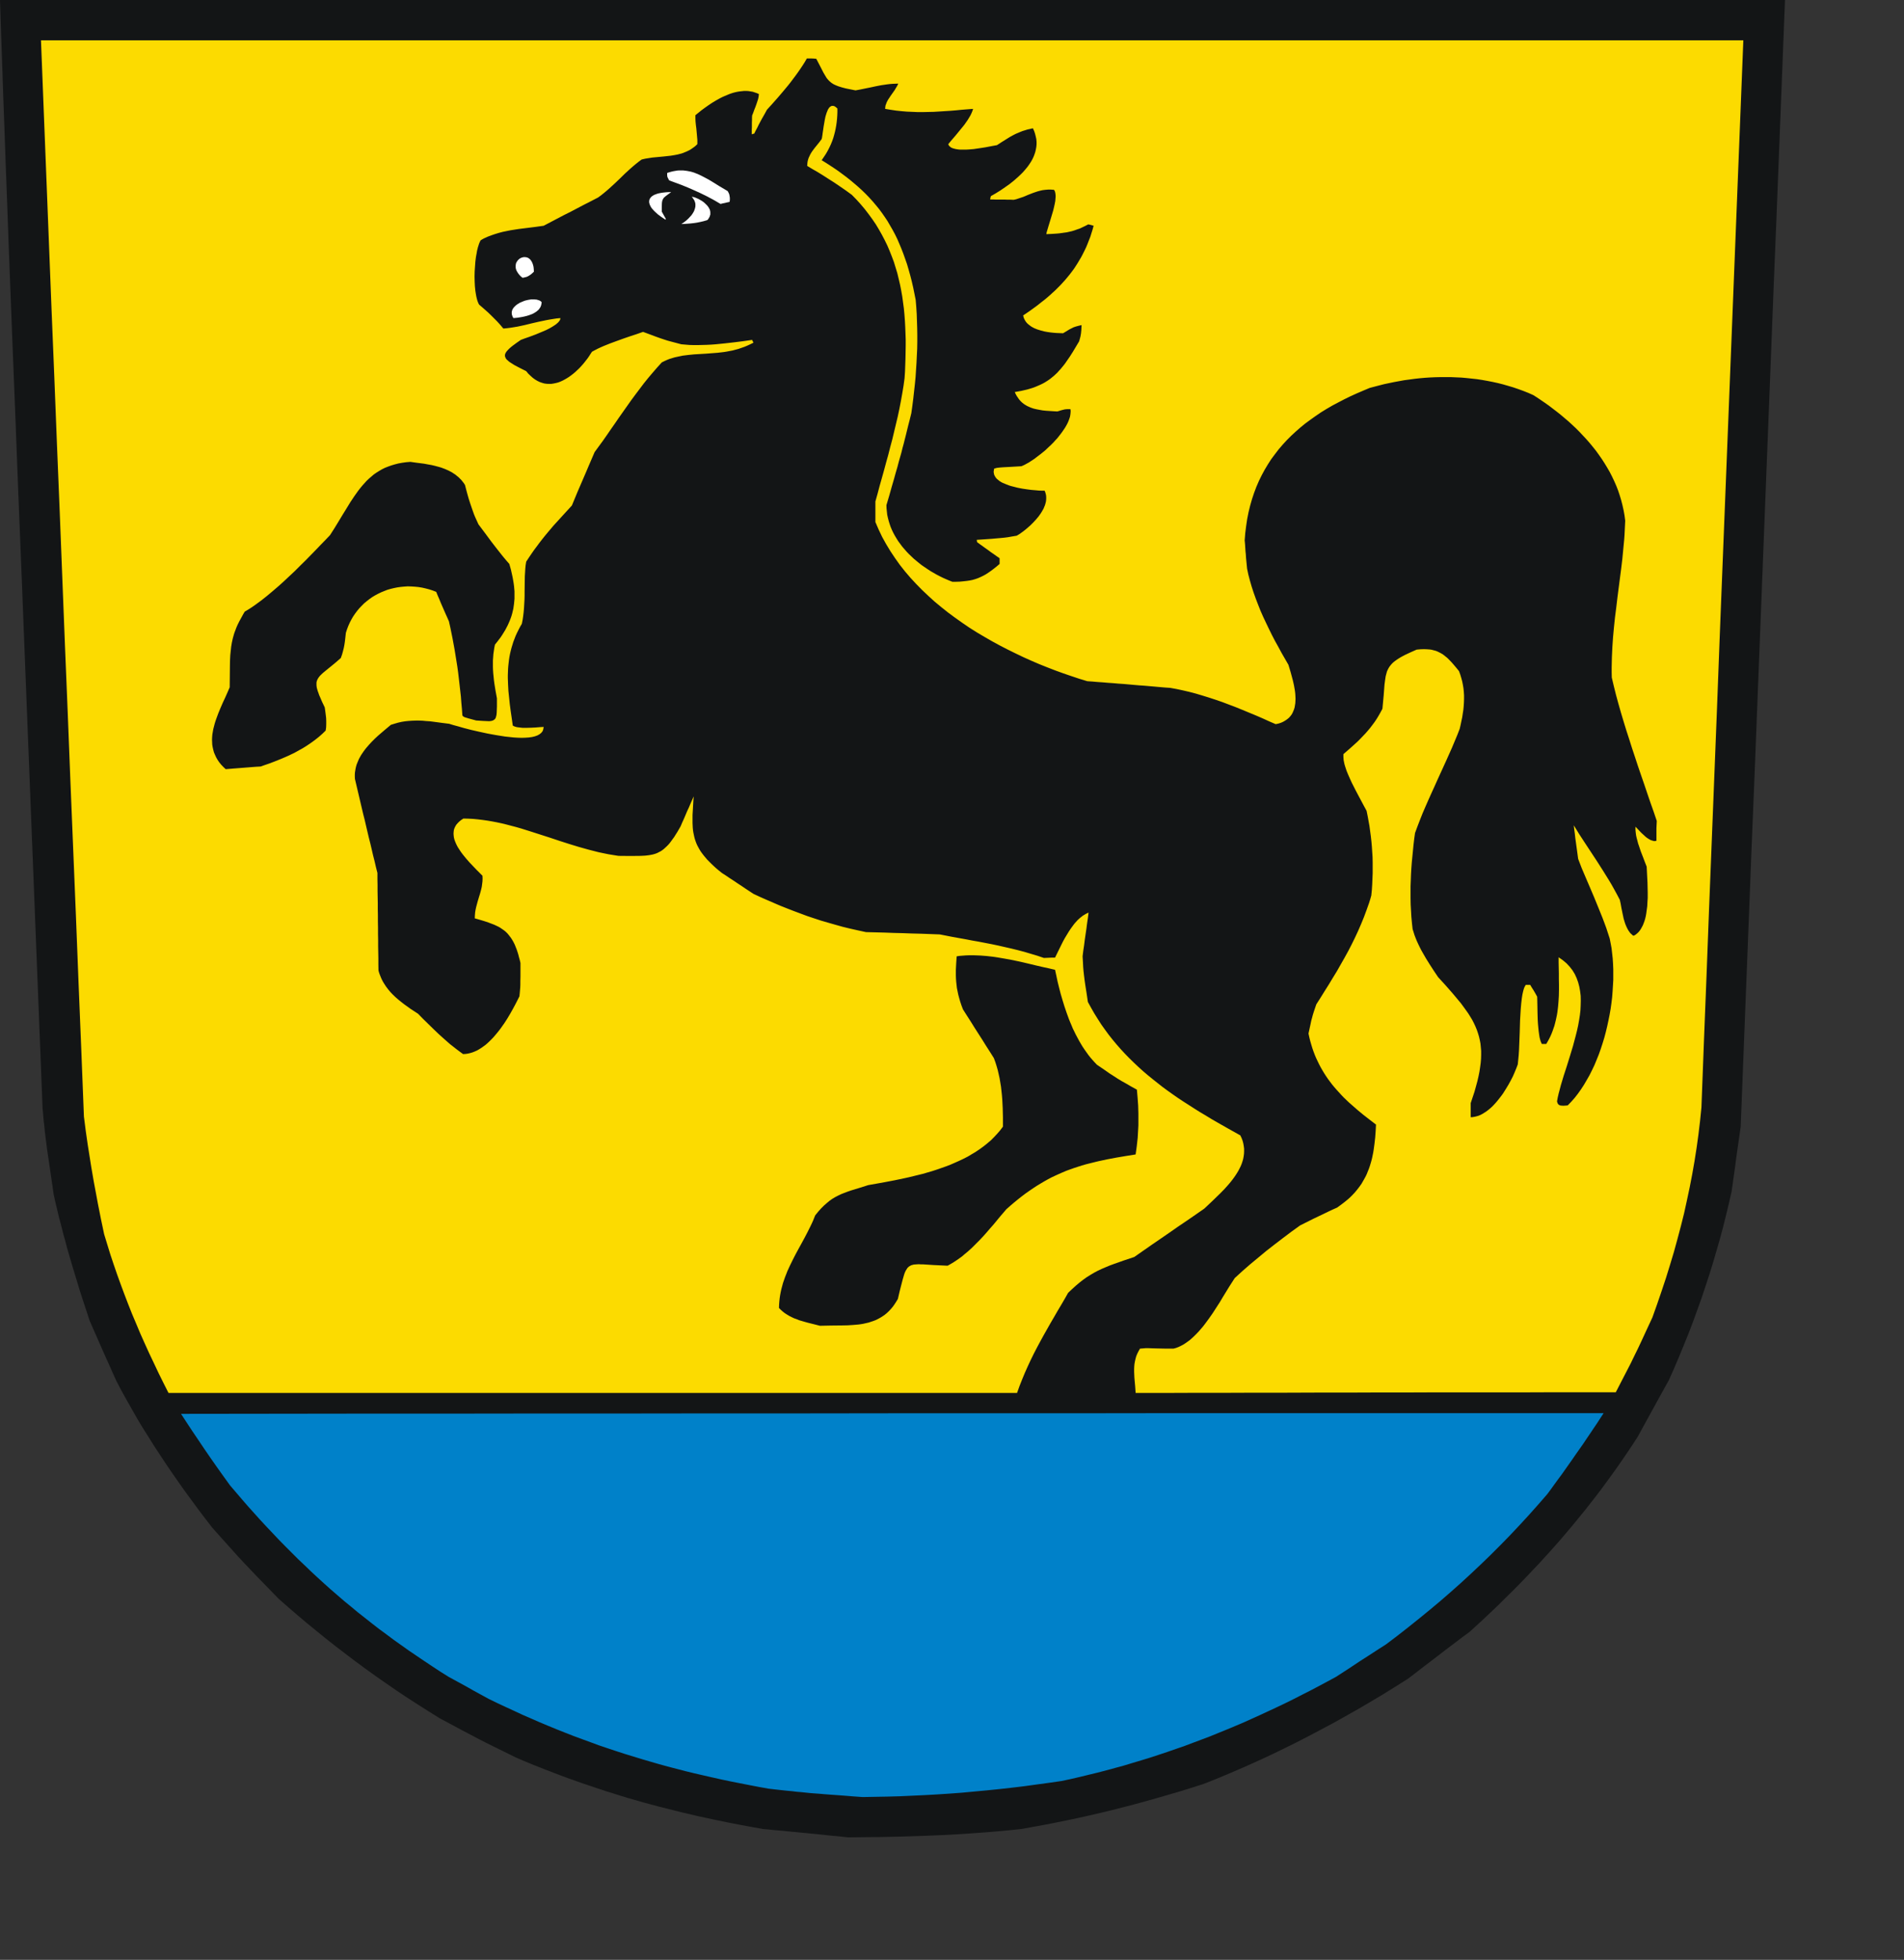 <?xml version="1.0" encoding="UTF-8" standalone="no"?>
<svg
   xmlns:dc="http://purl.org/dc/elements/1.1/"
   xmlns:cc="http://creativecommons.org/ns#"
   xmlns:rdf="http://www.w3.org/1999/02/22-rdf-syntax-ns#"
   xmlns:svg="http://www.w3.org/2000/svg"
   xmlns="http://www.w3.org/2000/svg"
   xmlns:sodipodi="http://sodipodi.sourceforge.net/DTD/sodipodi-0.dtd"
   xmlns:inkscape="http://www.inkscape.org/namespaces/inkscape"
   width="168.57mm"
   height="173.48mm"
   id="svg2563"
   sodipodi:version="0.32"
   inkscape:version="0.45.1+0.46pre1+devel"
   inkscape:output_extension="org.inkscape.output.svg.inkscape"
   sodipodi:docname="Bad Rappenau.svg">
  <rect width="100%" height="100%" fill="#333333" stroke="none"/>
  <defs
     id="defs2586">
    <inkscape:perspective
       sodipodi:type="inkscape:persp3d"
       inkscape:vp_x="-50 : 600 : 1"
       inkscape:vp_y="0 : 1000 : 0"
       inkscape:vp_z="700 : 600 : 1"
       inkscape:persp3d-origin="300 : 400 : 1"
       id="perspective2590" />
  </defs>
  <sodipodi:namedview
     inkscape:window-height="664"
     inkscape:window-width="640"
     inkscape:pageshadow="2"
     inkscape:pageopacity="0.0"
     guidetolerance="10.0"
     gridtolerance="10.0"
     objecttolerance="10.0"
     borderopacity="1.0"
     bordercolor="#666666"
     pagecolor="#ffffff"
     id="base"
     showgrid="false"
     inkscape:zoom="0.78738509"
     inkscape:cx="298.64764"
     inkscape:cy="307.34644"
     inkscape:window-x="22"
     inkscape:window-y="29"
     inkscape:current-layer="svg2563" />
<!-- EMR_GDICOMMENT --><!-- EMR_SETMAPMODE --><!-- EMR_SETVIEWPORTEXTEX --><!-- EMR_SETWINDOWEXTEX --><!-- EMR_SETWINDOWEXTEX --><!-- EMR_SETWINDOWEXTEX --><!-- EMR_SETWINDOWEXTEX -->  <path
     style="fill:#131516;fill-rule:evenodd;fill-opacity:1;stroke:none;"
     d="  M 282.016 614.501   L 280.249 614.309   L 278.443 614.155   L 276.638 613.963   L 274.871 613.771   L 273.066 613.579   L 271.299 613.425   L 269.493 613.233   L 267.727 613.079   L 265.921 612.887   L 264.154 612.734   L 262.387 612.541   L 260.582 612.388   L 258.815 612.234   L 257.048 612.042   L 255.281 611.888   L 249.75 610.889   L 244.257 609.852   L 238.88 608.738   L 233.541 607.586   L 228.278 606.356   L 223.093 605.05   L 220.481 604.397   L 217.907 603.705   L 215.334 603.014   L 212.798 602.284   L 210.225 601.554   L 207.69 600.785   L 205.155 599.979   L 202.658 599.21   L 200.123 598.365   L 197.626 597.52   L 195.091 596.675   L 192.594 595.791   L 190.097 594.907   L 187.601 593.985   L 185.104 593.025   L 182.607 592.065   L 180.072 591.066   L 177.575 590.067   L 175.079 589.029   L 172.582 587.954   L 168.472 585.918   L 165.245 584.342   L 162.557 582.998   L 160.137 581.768   L 157.678 580.462   L 154.874 579.002   L 151.456 577.158   L 147.077 574.815   L 143.389 572.51   L 139.74 570.205   L 136.13 567.861   L 132.596 565.517   L 129.1 563.097   L 125.682 560.715   L 122.263 558.256   L 118.921 555.798   L 115.58 553.262   L 112.315 550.765   L 109.05 548.191   L 105.823 545.578   L 102.635 542.966   L 99.485 540.315   L 96.374 537.626   L 93.263 534.898   L 89.345 530.864   L 86.272 527.714   L 83.775 525.101   L 81.624 522.835   L 79.511 520.568   L 77.245 518.032   L 74.479 514.959   L 71.022 511.079   L 68.679 508.044   L 66.375 505.009   L 64.147 501.974   L 61.919 498.939   L 59.768 495.904   L 57.655 492.868   L 55.581 489.833   L 53.584 486.798   L 51.586 483.763   L 49.666 480.69   L 47.745 477.655   L 45.901 474.581   L 44.135 471.469   L 42.368 468.358   L 40.639 465.246   L 38.987 462.095   L 37.835 459.56   L 36.721 457.024   L 35.569 454.489   L 34.455 451.991   L 33.341 449.456   L 32.227 446.92   L 31.113 444.385   L 29.999 441.849   L 29.116 439.16   L 28.232 436.47   L 27.349 433.781   L 26.504 431.13   L 25.697 428.441   L 24.891 425.79   L 24.084 423.139   L 23.316 420.488   L 22.547 417.876   L 21.856 415.225   L 21.126 412.613   L 20.473 410   L 19.782 407.426   L 19.167 404.852   L 18.553 402.278   L 17.976 399.704   L 17.477 396.208   L 17.016 393.135   L 16.632 390.445   L 16.286 388.063   L 15.979 386.027   L 15.71 384.221   L 15.518 382.608   L 15.326 381.186   L 15.172 379.88   L 15.019 378.689   L 14.904 377.498   L 14.788 376.346   L 14.635 375.155   L 14.519 373.849   L 14.404 372.427   L 14.251 370.852   L 12.138 317.297   L 10.294 270.35   L 8.681 229.434   L 7.298 194.012   L 6.069 163.547   L 5.07 137.461   L 4.187 115.293   L 3.457 96.43   L 2.842 80.333   L 2.343 66.502   L 1.882 54.323   L 1.498 43.336   L 1.114 32.963   L 0.768 22.628   L 0.384 11.833   L 0 0   L 37.336 0   L 74.672 0   L 112.007 0   L 149.305 0   L 186.64 0   L 223.976 0   L 261.312 0   L 298.648 0   L 335.983 0   L 373.319 0   L 410.655 0   L 447.952 0   L 485.288 0   L 522.624 0   L 559.96 0   L 597.295 0   L 596.373 23.55   L 595.452 47.101   L 594.53 70.69   L 593.569 94.24   L 592.648 117.791   L 591.726 141.341   L 590.804 164.891   L 589.882 188.442   L 588.96 211.992   L 588.038 235.581   L 587.116 259.131   L 586.156 282.682   L 585.234 306.232   L 584.312 329.783   L 583.39 353.333   L 582.469 376.922   L 582.084 379.611   L 581.7 382.301   L 581.316 384.99   L 580.932 387.718   L 580.586 390.407   L 580.202 393.135   L 579.818 395.862   L 579.434 398.59   L 578.512 402.624   L 577.552 406.619   L 576.553 410.615   L 575.478 414.61   L 574.325 418.606   L 573.173 422.563   L 571.944 426.52   L 570.638 430.477   L 569.332 434.396   L 567.911 438.353   L 566.489 442.272   L 564.991 446.19   L 563.417 450.07   L 561.803 453.989   L 560.152 457.869   L 558.423 461.75   L 557.117 464.093   L 555.811 466.475   L 554.505 468.819   L 553.199 471.201   L 551.893 473.582   L 550.587 475.964   L 549.281 478.346   L 547.975 480.728   L 546.477 483.033   L 544.941 485.338   L 543.404 487.605   L 541.868 489.833   L 540.293 492.062   L 538.718 494.252   L 537.143 496.403   L 535.53 498.593   L 533.917 500.706   L 532.265 502.819   L 530.613 504.932   L 528.923 507.006   L 527.233 509.081   L 525.543 511.117   L 523.815 513.153   L 522.086 515.189   L 520.319 517.187   L 518.552 519.185   L 516.747 521.144   L 514.942 523.142   L 513.098 525.063   L 511.254 527.022   L 509.41 528.943   L 507.528 530.864   L 505.608 532.785   L 503.687 534.668   L 501.766 536.588   L 499.807 538.471   L 495.851 542.198   L 491.78 545.924   L 489.168 547.845   L 486.594 549.804   L 483.982 551.764   L 481.408 553.761   L 478.835 555.721   L 476.261 557.68   L 473.688 559.678   L 471.114 561.637   L 466.966 564.25   L 462.817 566.824   L 458.631 569.321   L 454.444 571.78   L 450.219 574.162   L 446.032 576.505   L 441.768 578.772   L 437.543 581   L 433.279 583.19   L 428.977 585.303   L 424.675 587.377   L 420.335 589.375   L 415.956 591.335   L 411.577 593.217   L 407.159 595.061   L 402.704 596.828   L 398.863 598.058   L 395.022 599.249   L 391.219 600.363   L 387.378 601.477   L 383.575 602.553   L 379.772 603.59   L 375.97 604.589   L 372.167 605.549   L 368.364 606.471   L 364.561 607.355   L 360.759 608.2   L 356.956 609.007   L 353.153 609.775   L 349.389 610.505   L 345.586 611.197   L 341.784 611.888   L 338.134 612.273   L 334.485 612.618   L 330.836 612.926   L 327.187 613.195   L 323.538 613.464   L 319.889 613.694   L 316.278 613.886   L 312.629 614.04   L 309.019 614.193   L 305.408 614.309   L 301.797 614.424   L 298.187 614.501   L 294.576 614.578   L 291.004 614.616   L 287.393 614.654   L 283.821 614.693  z "
     id="path2565" />
  <path
     style="fill:#0081c9;fill-rule:evenodd;fill-opacity:1;stroke:none;"
     d="  M 285.434 600.978   L 282.592 600.747   L 280.057 600.555   L 277.867 600.401   L 275.87 600.248   L 274.103 600.094   L 272.49 599.979   L 270.992 599.863   L 269.532 599.71   L 268.072 599.556   L 266.613 599.441   L 265.076 599.249   L 263.386 599.095   L 261.581 598.903   L 259.507 598.672   L 257.202 598.404   L 253.975 597.827   L 250.787 597.213   L 247.637 596.598   L 244.526 595.983   L 241.415 595.33   L 238.342 594.639   L 235.307 593.947   L 232.311 593.255   L 229.315 592.526   L 226.358 591.757   L 223.4 590.989   L 220.481 590.182   L 217.561 589.337   L 214.681 588.492   L 211.8 587.608   L 208.919 586.724   L 206.076 585.802   L 203.196 584.842   L 200.353 583.881   L 197.549 582.844   L 194.707 581.807   L 191.903 580.77   L 189.06 579.655   L 186.256 578.541   L 183.452 577.389   L 180.61 576.198   L 177.806 574.968   L 174.963 573.739   L 172.159 572.433   L 169.317 571.127   L 166.436 569.782   L 163.594 568.399   L 161.904 567.477   L 160.213 566.555   L 158.523 565.633   L 156.833 564.672   L 155.182 563.75   L 153.491 562.828   L 151.801 561.906   L 150.111 560.984   L 147.346 559.255   L 144.657 557.488   L 142.006 555.721   L 139.395 553.954   L 136.783 552.186   L 134.247 550.381   L 131.751 548.613   L 129.292 546.769   L 126.834 544.964   L 124.453 543.12   L 122.071 541.237   L 119.728 539.393   L 117.423 537.472   L 115.119 535.59   L 112.852 533.63   L 110.624 531.709   L 108.397 529.712   L 106.207 527.714   L 104.056 525.716   L 101.905 523.642   L 99.754 521.605   L 97.641 519.492   L 95.529 517.379   L 93.416 515.228   L 91.342 513.038   L 89.268 510.848   L 87.194 508.62   L 85.158 506.353   L 83.084 504.048   L 81.048 501.705   L 79.012 499.323   L 76.976 496.941   L 74.787 493.906   L 72.597 490.832   L 70.446 487.759   L 68.334 484.685   L 66.298 481.65   L 64.3 478.692   L 62.38 475.772   L 60.575 473.006   L 90.305 472.968   L 120.035 472.929   L 149.804 472.929   L 179.534 472.891   L 209.303 472.891   L 239.033 472.853   L 268.802 472.853   L 298.532 472.814   L 328.301 472.814   L 358.07 472.814   L 387.8 472.776   L 417.569 472.776   L 447.338 472.776   L 477.106 472.776   L 506.837 472.776   L 536.605 472.776   L 535.492 474.466   L 534.378 476.195   L 533.225 477.885   L 532.073 479.614   L 530.921 481.305   L 529.768 483.033   L 528.578 484.724   L 527.387 486.414   L 526.196 488.143   L 525.005 489.833   L 523.815 491.524   L 522.624 493.214   L 521.395 494.866   L 520.165 496.557   L 518.975 498.209   L 517.746 499.861   L 514.673 503.395   L 511.561 506.891   L 508.412 510.31   L 505.223 513.691   L 501.997 516.995   L 498.77 520.222   L 495.467 523.411   L 492.164 526.523   L 488.783 529.635   L 485.365 532.67   L 481.908 535.666   L 478.374 538.625   L 474.802 541.544   L 471.153 544.464   L 467.465 547.346   L 463.701 550.189   L 461.588 551.533   L 459.514 552.878   L 457.44 554.222   L 455.327 555.567   L 453.253 556.95   L 451.217 558.295   L 449.143 559.639   L 447.069 560.984   L 444.303 562.482   L 441.499 563.981   L 438.734 565.441   L 435.93 566.862   L 433.164 568.284   L 430.36 569.667   L 427.556 571.011   L 424.752 572.318   L 421.948 573.624   L 419.144 574.892   L 416.34 576.159   L 413.536 577.35   L 410.693 578.541   L 407.851 579.694   L 405.047 580.846   L 402.204 581.922   L 399.324 582.998   L 396.481 584.074   L 393.6 585.072   L 390.719 586.071   L 387.839 587.032   L 384.919 587.992   L 382.039 588.876   L 379.081 589.759   L 376.162 590.643   L 373.204 591.45   L 370.246 592.257   L 367.289 593.025   L 364.293 593.755   L 361.296 594.485   L 358.3 595.176   L 355.266 595.83   L 351.002 596.444   L 346.777 597.02   L 342.59 597.597   L 338.403 598.096   L 334.255 598.557   L 330.106 598.98   L 325.958 599.364   L 321.848 599.748   L 317.7 600.056   L 313.59 600.324   L 309.48 600.555   L 305.331 600.747   L 301.183 600.939   L 297.034 601.054   L 292.848 601.131   L 288.661 601.208  z "
     id="path2567" />
  <path
     style="fill:#fcdb00;fill-rule:evenodd;fill-opacity:1;stroke:none;"
     d="  M 54.698 462.672   L 53.046 459.329   L 51.471 455.987   L 49.896 452.683   L 48.398 449.379   L 46.939 446.113   L 45.556 442.809   L 44.173 439.544   L 42.867 436.24   L 41.599 432.936   L 40.37 429.632   L 39.179 426.328   L 38.027 422.986   L 36.913 419.643   L 35.876 416.262   L 34.839 412.882   L 34.301 410.308   L 33.764 407.772   L 33.264 405.236   L 32.765 402.739   L 32.304 400.242   L 31.843 397.783   L 31.382 395.324   L 30.959 392.866   L 30.537 390.407   L 30.153 387.986   L 29.769 385.566   L 29.385 383.146   L 29.039 380.764   L 28.693 378.343   L 28.386 375.923   L 28.079 373.541   L 27.195 351.028   L 26.273 328.515   L 25.39 306.04   L 24.468 283.527   L 23.546 261.014   L 22.663 238.501   L 21.741 216.026   L 20.857 193.513   L 19.974 171   L 19.052 148.487   L 18.169 126.012   L 17.247 103.499   L 16.363 80.986   L 15.48 58.511   L 14.596 35.998   L 13.713 13.485   L 49.32 13.485   L 84.927 13.485   L 120.535 13.485   L 156.103 13.485   L 191.711 13.485   L 227.318 13.485   L 262.925 13.485   L 298.532 13.485   L 334.14 13.485   L 369.747 13.485   L 405.354 13.485   L 440.961 13.485   L 476.569 13.485   L 512.138 13.485   L 547.745 13.485   L 583.352 13.485   L 582.469 35.806   L 581.585 58.127   L 580.702 80.41   L 579.818 102.731   L 578.935 125.052   L 578.051 147.373   L 577.168 169.694   L 576.284 191.976   L 575.401 214.297   L 574.556 236.618   L 573.672 258.939   L 572.789 281.26   L 571.905 303.543   L 571.06 325.864   L 570.177 348.185   L 569.332 370.506   L 569.101 372.773   L 568.871 375.039   L 568.602 377.268   L 568.333 379.534   L 568.026 381.763   L 567.719 383.991   L 567.373 386.181   L 567.027 388.409   L 566.643 390.599   L 566.259 392.789   L 565.836 394.979   L 565.414 397.168   L 564.492 401.51   L 563.532 405.889   L 562.456 410.192   L 561.304 414.534   L 560.113 418.875   L 558.807 423.216   L 557.463 427.557   L 556.003 431.937   L 554.505 436.317   L 552.93 440.735   L 550.894 445.114   L 549.32 448.534   L 548.014 451.3   L 546.823 453.72   L 545.671 456.102   L 544.326 458.715   L 542.713 461.826   L 540.677 465.784   L 530.613 465.784   L 520.55 465.784   L 510.524 465.822   L 500.46 465.822   L 490.435 465.822   L 480.371 465.822   L 470.346 465.86   L 460.282 465.86   L 450.257 465.899   L 440.193 465.899   L 430.168 465.937   L 420.143 465.937   L 410.079 465.976   L 400.053 465.976   L 390.028 466.014   L 380.003 466.014   L 379.849 463.786   L 379.657 461.711   L 379.58 460.751   L 379.542 459.79   L 379.503 458.907   L 379.503 458.023   L 379.542 457.139   L 379.619 456.294   L 379.772 455.449   L 379.964 454.604   L 380.195 453.759   L 380.54 452.913   L 380.963 452.068   L 381.462 451.185   L 382.423 451.108   L 383.345 451.031   L 384.343 451.031   L 385.419 451.069   L 386.725 451.108   L 388.338 451.146   L 390.297 451.185   L 392.678 451.185   L 393.524 450.954   L 394.33 450.647   L 395.137 450.263   L 395.943 449.84   L 396.712 449.341   L 397.48 448.803   L 398.248 448.226   L 398.978 447.573   L 399.708 446.882   L 400.438 446.152   L 401.167 445.383   L 401.859 444.577   L 402.55 443.77   L 403.203 442.925   L 403.856 442.041   L 404.509 441.157   L 405.777 439.352   L 406.967 437.508   L 408.158 435.664   L 409.234 433.858   L 411.308 430.477   L 413.152 427.596   L 415.802 425.175   L 418.452 422.87   L 421.141 420.642   L 423.83 418.414   L 426.596 416.262   L 429.361 414.149   L 432.165 412.036   L 435.046 409.962   L 436.583 409.193   L 438.119 408.425   L 439.655 407.657   L 441.192 406.927   L 442.728 406.197   L 444.303 405.428   L 445.84 404.698   L 447.415 404.007   L 448.375 403.315   L 449.297 402.624   L 450.18 401.932   L 451.025 401.241   L 451.793 400.549   L 452.523 399.819   L 453.215 399.089   L 453.868 398.321   L 454.482 397.553   L 455.058 396.784   L 455.596 396.016   L 456.057 395.209   L 456.518 394.402   L 456.979 393.557   L 457.363 392.75   L 457.709 391.867   L 458.054 391.022   L 458.362 390.138   L 458.631 389.254   L 458.899 388.332   L 459.13 387.41   L 459.322 386.488   L 459.514 385.528   L 459.668 384.567   L 459.937 382.569   L 460.167 380.533   L 460.321 378.42   L 460.436 376.23   L 458.285 374.578   L 456.211 372.965   L 454.213 371.313   L 452.331 369.661   L 451.409 368.854   L 450.526 368.009   L 449.642 367.164   L 448.836 366.319   L 448.029 365.435   L 447.222 364.551   L 446.454 363.668   L 445.724 362.784   L 445.033 361.862   L 444.342 360.94   L 443.689 359.98   L 443.074 359.019   L 442.498 358.059   L 441.922 357.06   L 441.384 356.022   L 440.885 354.985   L 440.385 353.948   L 439.924 352.834   L 439.502 351.72   L 439.118 350.605   L 438.772 349.453   L 438.426 348.262   L 438.119 347.033   L 437.85 345.765   L 438.234 343.998   L 438.542 342.576   L 438.772 341.462   L 439.041 340.501   L 439.271 339.618   L 439.579 338.619   L 439.963 337.466   L 440.462 336.007   L 441.883 333.778   L 443.266 331.55   L 444.649 329.36   L 445.993 327.132   L 447.338 324.942   L 448.605 322.714   L 449.873 320.486   L 451.102 318.257   L 452.254 316.029   L 453.368 313.762   L 454.444 311.457   L 455.442 309.152   L 456.403 306.809   L 457.286 304.427   L 457.709 303.236   L 458.131 302.045   L 458.515 300.815   L 458.861 299.586   L 459.053 297.703   L 459.168 295.821   L 459.245 293.938   L 459.322 292.133   L 459.322 290.289   L 459.322 288.521   L 459.284 286.716   L 459.168 284.987   L 459.053 283.22   L 458.899 281.491   L 458.707 279.762   L 458.477 278.072   L 458.246 276.343   L 457.939 274.652   L 457.632 272.962   L 457.286 271.272   L 456.249 269.351   L 455.02 267.046   L 453.676 264.51   L 452.331 261.859   L 451.717 260.515   L 451.14 259.208   L 450.603 257.902   L 450.18 256.634   L 449.988 256.02   L 449.834 255.443   L 449.719 254.867   L 449.604 254.291   L 449.566 253.753   L 449.527 253.253   L 449.527 252.754   L 449.527 252.293   L 451.486 250.603   L 453.368 248.912   L 454.29 248.067   L 455.174 247.183   L 456.019 246.3   L 456.864 245.416   L 457.67 244.494   L 458.477 243.534   L 459.207 242.573   L 459.975 241.536   L 460.666 240.499   L 461.319 239.423   L 461.972 238.27   L 462.587 237.118   L 463.009 232.584   L 463.278 229.05   L 463.47 227.59   L 463.662 226.284   L 463.816 225.708   L 463.97 225.131   L 464.123 224.593   L 464.354 224.094   L 464.584 223.633   L 464.853 223.172   L 465.161 222.749   L 465.506 222.327   L 465.89 221.904   L 466.351 221.482   L 466.851 221.097   L 467.388 220.713   L 467.965 220.329   L 468.656 219.906   L 469.347 219.522   L 470.154 219.1   L 471.959 218.254   L 474.034 217.332   L 475.301 217.217   L 476.453 217.179   L 477.529 217.217   L 478.528 217.294   L 479.027 217.371   L 479.488 217.486   L 479.91 217.601   L 480.371 217.717   L 480.794 217.87   L 481.216 218.062   L 481.601 218.254   L 481.985 218.446   L 482.791 218.908   L 483.521 219.484   L 484.289 220.098   L 485.019 220.828   L 485.787 221.635   L 486.556 222.519   L 487.362 223.479   L 488.207 224.517   L 488.63 225.669   L 488.976 226.822   L 489.283 227.974   L 489.513 229.127   L 489.705 230.279   L 489.821 231.432   L 489.897 232.623   L 489.897 233.814   L 489.859 235.005   L 489.782 236.234   L 489.667 237.464   L 489.475 238.693   L 489.283 239.961   L 489.014 241.229   L 488.745 242.535   L 488.438 243.841   L 487.631 245.916   L 486.748 248.029   L 485.864 250.142   L 484.904 252.293   L 483.944 254.444   L 482.945 256.634   L 481.946 258.824   L 480.948 261.014   L 479.949 263.242   L 478.95 265.432   L 477.951 267.66   L 476.991 269.85   L 476.031 272.078   L 475.147 274.307   L 474.302 276.497   L 473.496 278.686   L 473.227 280.607   L 472.996 282.567   L 472.804 284.526   L 472.612 286.485   L 472.42 288.445   L 472.267 290.442   L 472.151 292.44   L 472.075 294.476   L 471.998 296.474   L 471.998 298.51   L 471.998 300.546   L 472.036 302.583   L 472.151 304.657   L 472.267 306.693   L 472.459 308.768   L 472.689 310.843   L 472.996 311.803   L 473.304 312.802   L 473.688 313.801   L 474.072 314.761   L 474.533 315.76   L 474.994 316.721   L 475.493 317.719   L 476.031 318.68   L 477.183 320.678   L 478.451 322.714   L 479.795 324.788   L 481.216 326.901   L 483.675 329.591   L 485.903 332.126   L 486.94 333.356   L 487.9 334.508   L 488.86 335.661   L 489.705 336.813   L 490.512 337.927   L 491.28 339.003   L 491.972 340.117   L 492.625 341.193   L 493.201 342.307   L 493.7 343.383   L 494.161 344.497   L 494.545 345.611   L 494.891 346.764   L 495.16 347.916   L 495.39 349.107   L 495.505 350.298   L 495.621 351.566   L 495.621 352.872   L 495.582 354.217   L 495.467 355.6   L 495.275 357.06   L 495.044 358.558   L 494.737 360.095   L 494.353 361.747   L 493.892 363.437   L 493.393 365.243   L 492.778 367.087   L 492.125 369.046   L 492.125 370.237   L 492.125 371.39   L 492.125 372.581   L 492.125 373.772   L 492.778 373.733   L 493.431 373.618   L 494.084 373.464   L 494.737 373.272   L 495.39 373.003   L 496.043 372.658   L 496.658 372.273   L 497.272 371.889   L 497.887 371.428   L 498.502 370.929   L 499.116 370.391   L 499.692 369.815   L 500.268 369.2   L 500.806 368.585   L 501.344 367.932   L 501.882 367.241   L 502.419 366.549   L 502.919 365.858   L 503.38 365.128   L 503.841 364.398   L 504.724 362.938   L 505.531 361.478   L 506.261 360.056   L 506.875 358.635   L 507.413 357.329   L 507.874 356.099   L 508.027 354.639   L 508.181 353.026   L 508.296 351.259   L 508.373 349.376   L 508.527 345.381   L 508.642 341.385   L 508.757 339.387   L 508.873 337.505   L 509.026 335.738   L 509.218 334.086   L 509.333 333.317   L 509.449 332.626   L 509.602 331.934   L 509.756 331.319   L 509.91 330.782   L 510.102 330.282   L 510.332 329.86   L 510.563 329.475   L 510.908 329.475   L 511.254 329.475   L 511.6 329.475   L 512.022 329.475   L 512.598 330.436   L 513.213 331.396   L 513.789 332.395   L 514.365 333.432   L 514.404 334.739   L 514.442 336.621   L 514.481 338.888   L 514.557 341.347   L 514.634 342.576   L 514.749 343.805   L 514.865 344.958   L 515.018 346.072   L 515.172 347.071   L 515.402 347.955   L 515.518 348.339   L 515.671 348.685   L 515.787 348.992   L 515.94 349.261   L 516.286 349.261   L 516.632 349.261   L 517.016 349.261   L 517.4 349.261   L 517.899 348.416   L 518.36 347.57   L 518.783 346.725   L 519.167 345.842   L 519.512 344.958   L 519.82 344.074   L 520.127 343.191   L 520.358 342.307   L 520.588 341.385   L 520.78 340.501   L 520.972 339.579   L 521.126 338.657   L 521.356 336.813   L 521.51 334.931   L 521.625 333.087   L 521.663 331.204   L 521.663 329.322   L 521.625 327.478   L 521.625 325.634   L 521.587 323.828   L 521.548 322.022   L 521.548 320.255   L 522.969 321.254   L 524.199 322.291   L 525.274 323.444   L 526.196 324.635   L 526.964 325.902   L 527.579 327.247   L 528.078 328.63   L 528.462 330.09   L 528.731 331.588   L 528.923 333.125   L 528.962 334.739   L 528.923 336.352   L 528.846 338.004   L 528.654 339.656   L 528.385 341.347   L 528.078 343.075   L 527.694 344.804   L 527.272 346.495   L 526.811 348.224   L 526.35 349.952   L 525.313 353.372   L 524.275 356.714   L 523.238 359.903   L 522.317 362.976   L 521.932 364.436   L 521.548 365.858   L 521.241 367.202   L 521.011 368.47   L 521.087 368.739   L 521.164 368.969   L 521.241 369.161   L 521.356 369.354   L 521.471 369.469   L 521.625 369.623   L 521.779 369.699   L 521.971 369.776   L 522.163 369.853   L 522.432 369.891   L 522.701 369.891   L 523.008 369.93   L 523.699 369.891   L 524.583 369.815   L 525.774 368.585   L 526.926 367.279   L 528.001 365.896   L 529.038 364.436   L 530.037 362.899   L 530.959 361.324   L 531.881 359.711   L 532.726 358.02   L 533.533 356.33   L 534.262 354.563   L 534.992 352.757   L 535.645 350.913   L 536.26 349.03   L 536.836 347.148   L 537.335 345.265   L 537.796 343.344   L 538.219 341.385   L 538.603 339.464   L 538.949 337.505   L 539.217 335.584   L 539.448 333.663   L 539.602 331.704   L 539.717 329.821   L 539.832 327.9   L 539.832 326.056   L 539.832 324.212   L 539.755 322.406   L 539.64 320.639   L 539.448 318.91   L 539.256 317.22   L 538.949 315.568   L 538.641 313.993   L 538.065 312.226   L 537.489 310.458   L 536.836 308.691   L 536.183 306.962   L 534.8 303.543   L 533.417 300.162   L 531.996 296.82   L 530.613 293.593   L 529.269 290.442   L 528.078 287.331   L 527.886 285.909   L 527.694 284.488   L 527.502 283.104   L 527.31 281.683   L 527.118 280.3   L 526.964 278.878   L 526.772 277.495   L 526.619 276.112   L 528.462 279.109   L 530.421 282.106   L 532.419 285.141   L 534.416 288.176   L 536.375 291.249   L 538.334 294.399   L 539.294 296.013   L 540.216 297.665   L 541.138 299.355   L 542.021 301.046   L 542.29 302.275   L 542.559 303.774   L 542.905 305.464   L 543.289 307.27   L 543.558 308.192   L 543.827 309.037   L 544.173 309.882   L 544.557 310.689   L 544.749 311.035   L 544.979 311.419   L 545.21 311.726   L 545.44 312.072   L 545.709 312.341   L 546.016 312.61   L 546.285 312.879   L 546.631 313.071   L 547.207 312.763   L 547.745 312.341   L 548.206 311.918   L 548.667 311.38   L 549.051 310.804   L 549.396 310.189   L 549.742 309.536   L 550.011 308.845   L 550.28 308.115   L 550.51 307.346   L 550.702 306.54   L 550.856 305.694   L 550.971 304.849   L 551.087 304.004   L 551.202 303.12   L 551.24 302.237   L 551.355 300.431   L 551.355 298.664   L 551.317 296.897   L 551.279 295.245   L 551.125 292.248   L 551.01 289.943   L 550.395 288.368   L 549.742 286.639   L 549.051 284.872   L 548.436 283.028   L 548.129 282.144   L 547.898 281.222   L 547.668 280.377   L 547.476 279.532   L 547.361 278.686   L 547.284 277.956   L 547.245 277.226   L 547.284 276.573   L 547.706 277.034   L 548.359 277.726   L 549.204 278.61   L 550.165 279.493   L 550.664 279.954   L 551.163 280.338   L 551.701 280.684   L 552.239 280.991   L 552.508 281.107   L 552.777 281.184   L 553.046 281.26   L 553.276 281.337   L 553.545 281.376   L 553.775 281.376   L 554.044 281.337   L 554.275 281.26   L 554.275 280.415   L 554.275 279.608   L 554.275 278.763   L 554.275 277.918   L 554.275 277.073   L 554.313 276.266   L 554.351 275.459   L 554.39 274.652   L 553.353 271.579   L 552.277 268.544   L 551.24 265.509   L 550.203 262.435   L 549.166 259.439   L 548.129 256.404   L 547.13 253.369   L 546.131 250.372   L 545.171 247.337   L 544.211 244.379   L 543.289 241.382   L 542.406 238.424   L 541.561 235.466   L 540.754 232.508   L 540.024 229.588   L 539.333 226.668   L 539.294 224.939   L 539.294 223.249   L 539.333 221.558   L 539.371 219.868   L 539.448 218.178   L 539.525 216.526   L 539.64 214.835   L 539.755 213.183   L 540.062 209.841   L 540.408 206.537   L 540.831 203.233   L 541.215 199.967   L 541.637 196.702   L 542.06 193.436   L 542.482 190.209   L 542.867 186.982   L 543.174 183.755   L 543.481 180.566   L 543.596 178.952   L 543.673 177.377   L 543.75 175.764   L 543.827 174.189   L 543.596 172.421   L 543.289 170.731   L 542.905 169.002   L 542.482 167.35   L 541.983 165.698   L 541.445 164.085   L 540.831 162.509   L 540.139 160.934   L 539.41 159.398   L 538.641 157.899   L 537.796 156.439   L 536.913 154.979   L 535.991 153.558   L 535.031 152.175   L 534.032 150.792   L 532.956 149.447   L 531.881 148.141   L 530.767 146.873   L 529.615 145.644   L 528.462 144.414   L 527.272 143.223   L 526.042 142.071   L 524.775 140.918   L 523.507 139.843   L 522.24 138.767   L 520.934 137.73   L 519.628 136.731   L 518.322 135.732   L 517.016 134.81   L 515.671 133.888   L 514.365 133.004   L 513.021 132.159   L 511.369 131.429   L 509.718 130.776   L 508.027 130.161   L 506.337 129.585   L 504.647 129.086   L 502.919 128.586   L 501.229 128.163   L 499.5 127.779   L 497.733 127.434   L 496.005 127.126   L 494.276 126.857   L 492.509 126.665   L 490.742 126.473   L 489.014 126.319   L 487.247 126.243   L 485.48 126.166   L 483.752 126.166   L 481.985 126.166   L 480.256 126.204   L 478.489 126.281   L 476.761 126.396   L 475.032 126.55   L 473.304 126.742   L 471.614 126.972   L 469.885 127.203   L 468.195 127.51   L 466.505 127.818   L 464.853 128.163   L 463.202 128.509   L 461.55 128.932   L 459.937 129.354   L 458.323 129.777   L 456.134 130.699   L 453.983 131.621   L 451.87 132.582   L 449.834 133.58   L 447.837 134.618   L 445.878 135.655   L 443.957 136.769   L 442.075 137.922   L 440.27 139.151   L 438.542 140.38   L 436.813 141.648   L 435.161 142.993   L 433.586 144.376   L 432.05 145.797   L 430.59 147.257   L 429.208 148.756   L 427.863 150.331   L 426.596 151.983   L 425.366 153.635   L 424.253 155.364   L 423.177 157.169   L 422.178 159.013   L 421.256 160.896   L 420.411 162.855   L 419.643 164.891   L 418.952 166.966   L 418.337 169.117   L 417.799 171.307   L 417.338 173.612   L 416.993 175.917   L 416.685 178.338   L 416.493 180.797   L 416.609 181.988   L 416.685 183.178   L 416.762 184.369   L 416.878 185.522   L 416.954 186.713   L 417.07 187.904   L 417.185 189.056   L 417.3 190.247   L 417.723 192.245   L 418.26 194.281   L 418.837 196.279   L 419.49 198.277   L 420.219 200.313   L 420.988 202.311   L 421.794 204.347   L 422.678 206.345   L 423.638 208.381   L 424.598 210.379   L 425.597 212.415   L 426.634 214.413   L 427.748 216.41   L 428.823 218.408   L 429.976 220.406   L 431.128 222.404   L 431.858 224.824   L 432.626 227.667   L 432.972 229.204   L 433.241 230.702   L 433.356 231.47   L 433.433 232.239   L 433.471 233.007   L 433.51 233.775   L 433.471 234.505   L 433.433 235.235   L 433.318 235.965   L 433.202 236.657   L 433.01 237.31   L 432.741 237.963   L 432.473 238.578   L 432.127 239.154   L 431.704 239.692   L 431.243 240.191   L 430.667 240.652   L 430.053 241.075   L 429.4 241.459   L 428.631 241.805   L 427.786 242.074   L 426.864 242.266   L 424.637 241.305   L 422.447 240.306   L 420.219 239.346   L 417.991 238.424   L 415.764 237.502   L 413.497 236.58   L 411.269 235.735   L 409.042 234.89   L 406.814 234.121   L 404.586 233.391   L 402.358 232.7   L 400.169 232.047   L 397.979 231.47   L 395.828 230.971   L 393.677 230.51   L 391.565 230.126   L 389.836 230.01   L 388.069 229.857   L 386.341 229.703   L 384.574 229.549   L 382.845 229.396   L 381.117 229.28   L 379.388 229.127   L 377.66 228.973   L 375.931 228.819   L 374.203 228.704   L 372.474 228.55   L 370.746 228.435   L 369.017 228.282   L 367.289 228.166   L 365.56 228.013   L 363.832 227.897   L 361.181 227.091   L 358.531 226.207   L 355.842 225.285   L 353.192 224.324   L 350.503 223.287   L 347.814 222.211   L 345.125 221.059   L 342.475 219.868   L 339.825 218.6   L 337.174 217.294   L 334.562 215.949   L 331.95 214.528   L 329.415 213.068   L 326.88 211.57   L 324.383 209.994   L 321.963 208.342   L 319.582 206.652   L 317.239 204.923   L 314.972 203.118   L 312.745 201.274   L 310.632 199.353   L 308.558 197.393   L 306.56 195.357   L 304.64 193.282   L 302.834 191.169   L 301.106 188.98   L 299.493 186.713   L 297.956 184.408   L 296.535 182.064   L 295.191 179.644   L 294 177.147   L 292.924 174.65   L 292.924 173.766   L 292.924 172.882   L 292.924 172.037   L 292.924 171.154   L 292.924 170.308   L 292.924 169.463   L 292.924 168.618   L 292.924 167.773   L 293.654 165.16   L 294.346 162.548   L 295.075 159.974   L 295.805 157.361   L 296.497 154.787   L 297.226 152.175   L 297.879 149.601   L 298.571 147.027   L 299.185 144.453   L 299.8 141.879   L 300.415 139.305   L 300.952 136.769   L 301.452 134.195   L 301.913 131.621   L 302.335 129.086   L 302.681 126.55   L 302.834 124.322   L 302.911 122.132   L 302.988 119.98   L 303.027 117.829   L 303.065 115.678   L 303.065 113.565   L 302.988 111.452   L 302.911 109.377   L 302.796 107.302   L 302.642 105.228   L 302.45 103.192   L 302.181 101.194   L 301.913 99.196   L 301.567 97.237   L 301.183 95.277   L 300.722 93.318   L 300.261 91.397   L 299.685 89.515   L 299.109 87.632   L 298.417 85.788   L 297.687 83.944   L 296.919 82.138   L 296.036 80.333   L 295.114 78.565   L 294.115 76.798   L 293.078 75.069   L 291.926 73.379   L 290.697 71.689   L 289.429 70.037   L 288.046 68.385   L 286.587 66.771   L 285.05 65.196   L 283.053 63.736   L 281.094 62.391   L 279.173 61.085   L 277.291 59.894   L 275.447 58.703   L 273.642 57.589   L 271.837 56.552   L 270.108 55.514   L 270.146 54.785   L 270.223 54.131   L 270.377 53.478   L 270.569 52.864   L 270.838 52.287   L 271.107 51.711   L 271.414 51.173   L 271.76 50.635   L 272.528 49.598   L 273.335 48.599   L 274.141 47.6   L 274.948 46.525   L 275.063 46.025   L 275.178 45.295   L 275.294 44.412   L 275.447 43.413   L 275.601 42.337   L 275.793 41.223   L 275.985 40.109   L 276.215 38.995   L 276.369 38.495   L 276.523 37.996   L 276.676 37.535   L 276.868 37.112   L 277.022 36.689   L 277.253 36.344   L 277.445 36.036   L 277.675 35.806   L 277.944 35.614   L 278.213 35.46   L 278.482 35.422   L 278.789 35.422   L 279.135 35.499   L 279.48 35.691   L 279.826 35.96   L 280.21 36.305   L 280.21 37.458   L 280.172 38.572   L 280.095 39.686   L 279.98 40.8   L 279.826 41.914   L 279.634 42.99   L 279.404 44.066   L 279.135 45.103   L 278.827 46.179   L 278.443 47.255   L 278.021 48.292   L 277.521 49.368   L 276.984 50.405   L 276.369 51.481   L 275.678 52.518   L 274.948 53.594   L 276.676 54.669   L 278.328 55.745   L 279.941 56.821   L 281.478 57.935   L 282.976 59.049   L 284.397 60.163   L 285.78 61.316   L 287.124 62.468   L 288.392 63.621   L 289.659 64.85   L 290.812 66.041   L 291.964 67.309   L 293.04 68.577   L 294.115 69.883   L 295.114 71.228   L 296.074 72.611   L 296.996 73.994   L 297.841 75.454   L 298.686 76.913   L 299.493 78.412   L 300.261 79.987   L 300.952 81.6   L 301.644 83.252   L 302.297 84.943   L 302.911 86.672   L 303.526 88.439   L 304.064 90.283   L 304.601 92.204   L 305.101 94.163   L 305.562 96.161   L 305.984 98.236   L 306.407 100.349   L 306.599 102.692   L 306.752 105.036   L 306.829 107.341   L 306.906 109.684   L 306.944 112.028   L 306.944 114.333   L 306.906 116.676   L 306.791 119.02   L 306.676 121.402   L 306.522 123.745   L 306.368 126.127   L 306.138 128.509   L 305.869 130.93   L 305.6 133.35   L 305.293 135.77   L 304.947 138.229   L 304.409 140.419   L 303.91 142.34   L 303.487 144.069   L 303.103 145.644   L 302.719 147.142   L 302.374 148.525   L 301.989 149.908   L 301.644 151.33   L 301.221 152.828   L 300.76 154.442   L 300.299 156.209   L 299.723 158.168   L 299.109 160.396   L 298.379 162.894   L 297.572 165.775   L 296.612 169.002   L 296.65 170.078   L 296.765 171.154   L 296.881 172.229   L 297.111 173.267   L 297.38 174.304   L 297.687 175.303   L 298.033 176.302   L 298.456 177.3   L 298.917 178.261   L 299.416 179.183   L 299.992 180.143   L 300.568 181.065   L 301.221 181.949   L 301.874 182.833   L 302.604 183.678   L 303.334 184.523   L 304.102 185.33   L 304.947 186.137   L 305.754 186.905   L 306.637 187.635   L 307.521 188.365   L 308.443 189.095   L 309.403 189.748   L 310.363 190.401   L 311.362 191.054   L 312.36 191.631   L 313.359 192.207   L 314.396 192.745   L 315.472 193.282   L 316.509 193.744   L 317.584 194.205   L 318.66 194.627   L 319.966 194.627   L 321.195 194.589   L 322.347 194.473   L 323.423 194.358   L 324.46 194.205   L 325.42 194.012   L 326.342 193.744   L 327.226 193.436   L 328.109 193.052   L 328.993 192.629   L 329.838 192.168   L 330.721 191.592   L 331.605 190.977   L 332.526 190.286   L 333.487 189.518   L 334.485 188.672   L 334.485 188.173   L 334.485 187.673   L 334.485 187.212   L 334.485 186.751   L 333.525 186.098   L 332.565 185.407   L 331.605 184.754   L 330.683 184.062   L 329.761 183.409   L 328.8 182.717   L 327.879 182.064   L 326.957 181.373   L 326.88 180.95   L 326.842 180.604   L 329.684 180.412   L 331.873 180.259   L 333.563 180.105   L 334.908 179.99   L 336.099 179.875   L 337.289 179.721   L 338.595 179.49   L 340.209 179.221   L 341.054 178.722   L 341.976 178.069   L 342.897 177.377   L 343.858 176.571   L 344.818 175.725   L 345.74 174.803   L 346.662 173.804   L 347.507 172.806   L 347.891 172.268   L 348.237 171.768   L 348.582 171.23   L 348.89 170.693   L 349.197 170.155   L 349.427 169.578   L 349.658 169.041   L 349.811 168.503   L 349.965 167.926   L 350.042 167.389   L 350.08 166.851   L 350.08 166.313   L 350.042 165.775   L 349.927 165.237   L 349.773 164.699   L 349.543 164.161   L 348.736 164.161   L 347.66 164.123   L 346.431 164.008   L 345.048 163.892   L 343.589 163.7   L 342.052 163.47   L 340.478 163.163   L 338.979 162.778   L 338.211 162.586   L 337.52 162.356   L 336.828 162.087   L 336.175 161.818   L 335.522 161.549   L 334.946 161.242   L 334.409 160.896   L 333.948 160.512   L 333.525 160.166   L 333.179 159.743   L 332.911 159.321   L 332.68 158.86   L 332.565 158.36   L 332.488 157.861   L 332.565 157.323   L 332.68 156.747   L 333.064 156.67   L 333.448 156.555   L 333.948 156.478   L 334.677 156.401   L 335.715 156.324   L 337.174 156.247   L 339.172 156.132   L 341.784 155.978   L 342.321 155.748   L 342.897 155.479   L 343.512 155.133   L 344.165 154.787   L 344.818 154.365   L 345.471 153.942   L 346.162 153.481   L 346.854 152.943   L 348.275 151.868   L 349.735 150.677   L 350.426 150.023   L 351.117 149.37   L 351.809 148.717   L 352.5 148.026   L 353.115 147.334   L 353.768 146.643   L 354.344 145.913   L 354.92 145.183   L 355.458 144.453   L 355.957 143.723   L 356.418 143.031   L 356.841 142.301   L 357.225 141.571   L 357.532 140.88   L 357.801 140.15   L 358.031 139.458   L 358.147 138.805   L 358.224 138.152   L 358.262 137.499   L 358.185 136.884   L 357.609 136.884   L 357.11 136.884   L 356.687 136.923   L 356.303 136.961   L 355.343 137.192   L 353.806 137.653   L 352.5 137.576   L 351.271 137.499   L 350.08 137.422   L 348.928 137.307   L 347.852 137.115   L 346.854 136.923   L 345.855 136.692   L 344.972 136.385   L 344.511 136.193   L 344.088 136.001   L 343.666 135.809   L 343.282 135.578   L 342.897 135.348   L 342.513 135.079   L 342.168 134.81   L 341.822 134.502   L 341.476 134.157   L 341.169 133.811   L 340.862 133.427   L 340.593 133.004   L 340.285 132.582   L 340.017 132.121   L 339.786 131.66   L 339.556 131.16   L 340.631 130.968   L 341.707 130.776   L 342.705 130.545   L 343.704 130.315   L 344.626 130.046   L 345.509 129.777   L 346.354 129.47   L 347.161 129.124   L 347.968 128.778   L 348.698 128.432   L 349.427 128.048   L 350.119 127.626   L 350.772 127.203   L 351.425 126.742   L 352.039 126.243   L 352.654 125.743   L 353.23 125.205   L 353.806 124.667   L 354.344 124.053   L 354.882 123.476   L 355.42 122.823   L 355.957 122.17   L 356.457 121.517   L 356.956 120.787   L 357.993 119.289   L 358.992 117.714   L 360.029 115.985   L 361.104 114.179   L 361.527 112.642   L 361.719 111.567   L 361.834 110.453   L 361.911 108.762   L 360.912 108.993   L 360.067 109.223   L 359.261 109.492   L 358.569 109.838   L 357.878 110.184   L 357.186 110.606   L 356.495 111.029   L 355.727 111.49   L 354.728 111.452   L 353.653 111.413   L 352.615 111.336   L 351.54 111.221   L 350.464 111.067   L 349.427 110.875   L 348.39 110.606   L 347.392 110.299   L 346.931 110.145   L 346.47 109.953   L 346.009 109.761   L 345.586 109.531   L 345.164 109.3   L 344.78 109.031   L 344.434 108.762   L 344.088 108.493   L 343.742 108.186   L 343.474 107.879   L 343.205 107.533   L 342.974 107.149   L 342.782 106.803   L 342.59 106.38   L 342.475 105.958   L 342.36 105.535   L 344.511 104.075   L 346.585 102.577   L 347.584 101.809   L 348.544 101.04   L 349.543 100.272   L 350.464 99.503   L 351.386 98.697   L 352.27 97.89   L 353.153 97.083   L 353.998 96.238   L 354.843 95.393   L 355.65 94.509   L 356.418 93.664   L 357.186 92.742   L 357.916 91.858   L 358.646 90.898   L 359.337 89.976   L 359.99 88.977   L 360.605 88.016   L 361.22 86.979   L 361.834 85.942   L 362.372 84.904   L 362.91 83.829   L 363.447 82.715   L 363.908 81.6   L 364.369 80.41   L 364.83 79.257   L 365.214 78.028   L 365.599 76.798   L 365.944 75.53   L 365.445 75.377   L 365.022 75.261   L 364.561 75.146   L 364.139 75.069   L 363.179 75.569   L 362.218 76.03   L 361.335 76.452   L 360.413 76.76   L 359.568 77.067   L 358.684 77.336   L 357.839 77.528   L 356.994 77.72   L 356.149 77.835   L 355.343 77.951   L 354.498 78.066   L 353.653 78.143   L 351.924 78.258   L 350.119 78.335   L 350.272 77.567   L 350.541 76.683   L 350.81 75.761   L 351.117 74.762   L 351.77 72.611   L 352.423 70.421   L 352.692 69.307   L 352.923 68.269   L 353.115 67.27   L 353.192 66.31   L 353.23 65.887   L 353.23 65.465   L 353.192 65.042   L 353.153 64.696   L 353.076 64.351   L 353 64.043   L 352.846 63.736   L 352.692 63.505   L 351.655 63.429   L 350.695 63.429   L 349.773 63.505   L 348.851 63.621   L 348.006 63.813   L 347.161 64.043   L 346.354 64.312   L 345.586 64.581   L 344.011 65.196   L 342.475 65.849   L 341.668 66.118   L 340.862 66.387   L 340.055 66.656   L 339.21 66.848   L 338.211 66.809   L 337.213 66.809   L 336.214 66.771   L 335.215 66.771   L 334.255 66.771   L 333.295 66.771   L 332.296 66.733   L 331.336 66.733   L 331.374 66.425   L 331.412 66.156   L 331.489 65.887   L 331.566 65.618   L 333.103 64.735   L 334.716 63.736   L 336.291 62.66   L 337.866 61.546   L 338.634 60.931   L 339.402 60.317   L 340.132 59.664   L 340.862 59.011   L 341.553 58.357   L 342.244 57.666   L 342.859 56.974   L 343.474 56.244   L 344.05 55.514   L 344.549 54.785   L 345.048 54.016   L 345.471 53.248   L 345.855 52.441   L 346.162 51.634   L 346.431 50.827   L 346.623 49.982   L 346.777 49.137   L 346.854 48.292   L 346.854 47.447   L 346.777 46.563   L 346.585 45.679   L 346.354 44.757   L 346.047 43.835   L 345.625 42.913   L 344.664 43.144   L 343.781 43.336   L 342.936 43.605   L 342.168 43.835   L 341.399 44.143   L 340.67 44.45   L 339.94 44.757   L 339.248 45.103   L 337.904 45.833   L 336.56 46.678   L 335.138 47.562   L 333.602 48.561   L 331.912 48.868   L 329.684 49.291   L 328.455 49.483   L 327.149 49.675   L 325.843 49.867   L 324.498 49.982   L 323.231 50.059   L 322.002 50.059   L 321.426 50.059   L 320.849 50.021   L 320.312 49.944   L 319.812 49.867   L 319.351 49.752   L 318.929 49.636   L 318.506 49.483   L 318.161 49.291   L 317.892 49.06   L 317.623 48.83   L 317.431 48.522   L 317.316 48.215   L 318.429 46.87   L 319.659 45.449   L 320.888 43.951   L 322.117 42.452   L 322.732 41.684   L 323.269 40.915   L 323.807 40.147   L 324.268 39.379   L 324.729 38.61   L 325.075 37.88   L 325.382 37.151   L 325.612 36.421   L 323.653 36.574   L 321.733 36.728   L 319.812 36.92   L 317.93 37.074   L 316.086 37.189   L 314.281 37.304   L 312.437 37.419   L 310.632 37.458   L 308.827 37.496   L 307.06 37.496   L 305.254 37.419   L 303.449 37.343   L 301.644 37.189   L 299.838 36.997   L 298.033 36.728   L 296.189 36.421   L 296.228 35.883   L 296.305 35.306   L 296.497 34.807   L 296.689 34.269   L 296.958 33.731   L 297.265 33.193   L 297.611 32.694   L 297.956 32.156   L 298.686 31.119   L 299.416 30.082   L 299.723 29.544   L 300.03 29.044   L 300.338 28.506   L 300.568 27.969   L 299.608 28.007   L 298.648 28.045   L 297.687 28.122   L 296.765 28.237   L 294.922 28.506   L 293.116 28.852   L 291.35 29.236   L 289.621 29.582   L 287.931 29.928   L 286.279 30.235   L 284.551 29.889   L 283.014 29.582   L 281.708 29.236   L 280.594 28.891   L 280.095 28.698   L 279.634 28.506   L 279.212 28.314   L 278.827 28.122   L 278.482 27.892   L 278.136 27.661   L 277.829 27.392   L 277.521 27.123   L 277.253 26.854   L 276.984 26.547   L 276.715 26.24   L 276.484 25.894   L 276.023 25.126   L 275.524 24.28   L 274.487 22.244   L 273.143 19.67   L 272.336 19.593   L 271.529 19.555   L 270.761 19.555   L 269.993 19.555   L 269.301 20.746   L 268.572 21.898   L 267.803 23.051   L 267.035 24.165   L 266.229 25.279   L 265.422 26.355   L 264.615 27.431   L 263.77 28.506   L 262.042 30.581   L 260.275 32.656   L 258.469 34.692   L 256.626 36.728   L 256.088 37.727   L 255.55 38.687   L 254.974 39.686   L 254.436 40.685   L 253.899 41.684   L 253.399 42.721   L 252.861 43.72   L 252.362 44.719   L 252.132 44.757   L 251.901 44.796   L 251.747 44.873   L 251.555 44.949   L 251.555 44.143   L 251.555 43.336   L 251.594 42.567   L 251.594 41.761   L 251.594 40.992   L 251.632 40.186   L 251.632 39.417   L 251.671 38.649   L 252.055 37.688   L 252.4 36.728   L 252.785 35.767   L 253.13 34.807   L 253.438 33.885   L 253.706 33.04   L 253.783 32.617   L 253.86 32.233   L 253.899 31.849   L 253.937 31.465   L 253.246 31.157   L 252.554 30.927   L 251.863 30.696   L 251.133 30.581   L 250.441 30.466   L 249.712 30.427   L 248.982 30.427   L 248.252 30.504   L 247.522 30.581   L 246.792 30.696   L 246.063 30.85   L 245.333 31.042   L 244.603 31.273   L 243.873 31.541   L 243.143 31.849   L 242.414 32.156   L 241.722 32.463   L 241.031 32.809   L 240.339 33.193   L 239.648 33.578   L 238.304 34.384   L 237.036 35.23   L 235.845 36.075   L 234.693 36.92   L 233.656 37.765   L 232.695 38.534   L 232.695 39.532   L 232.734 40.608   L 232.849 41.761   L 233.003 42.952   L 233.118 44.219   L 233.233 45.487   L 233.348 46.832   L 233.348 48.215   L 232.888 48.676   L 232.388 49.099   L 231.85 49.483   L 231.351 49.829   L 230.813 50.174   L 230.276 50.443   L 229.699 50.712   L 229.123 50.943   L 228.585 51.173   L 228.009 51.365   L 227.395 51.519   L 226.819 51.673   L 225.628 51.903   L 224.437 52.095   L 221.979 52.364   L 219.52 52.595   L 218.291 52.71   L 217.062 52.902   L 215.871 53.094   L 214.719 53.363   L 213.72 54.093   L 212.76 54.861   L 211.838 55.63   L 210.916 56.436   L 209.149 58.05   L 207.421 59.74   L 205.692 61.392   L 203.925 63.006   L 203.004 63.813   L 202.082 64.581   L 201.121 65.35   L 200.123 66.079   L 197.818 67.27   L 195.552 68.423   L 193.286 69.614   L 191.019 70.805   L 188.715 71.957   L 186.448 73.148   L 184.182 74.339   L 181.916 75.53   L 179.15 75.915   L 176.385 76.26   L 173.619 76.606   L 170.892 77.029   L 169.547 77.298   L 168.241 77.567   L 166.935 77.912   L 165.668 78.297   L 164.439 78.719   L 163.209 79.18   L 162.633 79.449   L 162.019 79.718   L 161.443 80.025   L 160.905 80.333   L 160.674 80.678   L 160.482 81.101   L 160.29 81.562   L 160.137 82.062   L 159.945 82.638   L 159.791 83.252   L 159.637 83.867   L 159.522 84.559   L 159.253 86.019   L 159.061 87.555   L 158.946 89.169   L 158.831 90.859   L 158.792 92.511   L 158.831 94.163   L 158.907 95.738   L 159.061 97.275   L 159.176 98.005   L 159.292 98.697   L 159.407 99.311   L 159.56 99.926   L 159.714 100.502   L 159.906 101.04   L 160.098 101.501   L 160.329 101.924   L 161.327 102.769   L 162.326 103.653   L 163.325 104.536   L 164.323 105.497   L 165.322 106.496   L 166.359 107.533   L 167.396 108.685   L 168.433 109.915   L 169.624 109.8   L 170.853 109.646   L 172.044 109.454   L 173.196 109.262   L 175.54 108.762   L 177.883 108.186   L 180.226 107.648   L 182.607 107.149   L 183.836 106.918   L 185.027 106.726   L 186.256 106.534   L 187.524 106.419   L 187.485 106.688   L 187.409 106.995   L 187.255 107.264   L 187.024 107.571   L 186.756 107.879   L 186.448 108.148   L 186.103 108.455   L 185.719 108.724   L 184.835 109.3   L 183.836 109.876   L 182.761 110.414   L 181.608 110.914   L 179.304 111.874   L 177.153 112.681   L 175.386 113.296   L 174.272 113.718   L 172.889 114.679   L 171.737 115.524   L 171.237 115.908   L 170.777 116.292   L 170.392 116.638   L 170.047 116.984   L 169.739 117.33   L 169.471 117.637   L 169.278 117.944   L 169.125 118.213   L 169.01 118.52   L 168.971 118.789   L 168.971 119.058   L 169.01 119.327   L 169.125 119.596   L 169.24 119.865   L 169.432 120.134   L 169.663 120.403   L 169.97 120.633   L 170.277 120.941   L 170.661 121.21   L 171.084 121.479   L 172.044 122.093   L 173.196 122.708   L 174.541 123.4   L 176.077 124.168   L 176.769 125.013   L 177.537 125.743   L 178.267 126.396   L 178.997 126.934   L 179.765 127.395   L 180.533 127.779   L 181.301 128.048   L 182.069 128.279   L 182.838 128.394   L 183.644 128.432   L 184.413 128.432   L 185.181 128.317   L 185.949 128.163   L 186.717 127.971   L 187.447 127.702   L 188.215 127.357   L 188.945 126.972   L 189.675 126.55   L 190.405 126.089   L 191.096 125.589   L 191.787 125.052   L 192.479 124.475   L 193.132 123.861   L 193.785 123.246   L 194.399 122.593   L 195.014 121.901   L 195.59 121.21   L 196.128 120.518   L 196.666 119.827   L 197.165 119.097   L 197.626 118.367   L 198.087 117.675   L 199.009 117.176   L 199.969 116.676   L 200.968 116.215   L 202.005 115.754   L 204.118 114.909   L 206.307 114.102   L 208.535 113.296   L 210.763 112.527   L 212.991 111.797   L 215.18 111.029   L 217.561 111.913   L 219.405 112.604   L 220.903 113.142   L 222.171 113.565   L 223.362 113.949   L 224.629 114.294   L 226.089 114.679   L 227.971 115.178   L 229.315 115.293   L 230.698 115.409   L 232.119 115.447   L 233.541 115.447   L 235.039 115.409   L 236.498 115.37   L 238.035 115.293   L 239.533 115.178   L 242.606 114.871   L 245.64 114.525   L 248.713 114.141   L 251.671 113.718   L 251.863 114.141   L 252.132 114.64   L 251.133 115.14   L 250.134 115.601   L 249.136 116.023   L 248.137 116.369   L 247.138 116.715   L 246.139 116.984   L 245.141 117.253   L 244.104 117.445   L 243.105 117.637   L 242.106 117.791   L 241.108 117.906   L 240.109 118.021   L 238.111 118.175   L 236.114 118.328   L 234.155 118.444   L 232.235 118.559   L 230.314 118.751   L 228.47 118.981   L 227.548 119.174   L 226.627 119.366   L 225.743 119.558   L 224.86 119.827   L 223.976 120.096   L 223.131 120.441   L 222.286 120.826   L 221.441 121.248   L 219.943 122.9   L 218.445 124.629   L 216.947 126.396   L 215.487 128.202   L 214.066 130.084   L 212.645 131.967   L 211.224 133.888   L 209.841 135.847   L 208.458 137.806   L 207.075 139.766   L 205.731 141.725   L 204.386 143.646   L 203.042 145.605   L 201.698 147.526   L 200.315 149.409   L 198.97 151.253   L 198.01 153.481   L 197.05 155.709   L 196.09 157.976   L 195.129 160.204   L 194.169 162.433   L 193.209 164.661   L 192.287 166.889   L 191.365 169.117   L 189.252 171.422   L 187.217 173.651   L 185.219 175.841   L 183.337 178.069   L 182.377 179.221   L 181.455 180.374   L 180.533 181.565   L 179.65 182.756   L 178.728 183.985   L 177.844 185.253   L 176.961 186.559   L 176.077 187.904   L 175.885 189.095   L 175.77 190.286   L 175.693 191.554   L 175.616 192.783   L 175.578 195.357   L 175.54 198.008   L 175.54 199.314   L 175.501 200.659   L 175.424 202.003   L 175.347 203.348   L 175.232 204.693   L 175.079 205.999   L 174.887 207.344   L 174.618 208.688   L 174.041 209.687   L 173.504 210.724   L 173.004 211.723   L 172.543 212.722   L 172.159 213.721   L 171.775 214.72   L 171.468 215.719   L 171.161 216.718   L 170.892 217.755   L 170.661 218.754   L 170.469 219.753   L 170.316 220.752   L 170.2 221.75   L 170.085 222.788   L 170.008 223.787   L 169.97 224.824   L 169.931 225.861   L 169.931 226.899   L 169.97 227.936   L 170.008 229.012   L 170.124 231.163   L 170.354 233.353   L 170.584 235.581   L 170.892 237.925   L 171.237 240.268   L 171.583 242.727   L 171.967 242.957   L 172.39 243.111   L 172.928 243.265   L 173.504 243.342   L 174.157 243.418   L 174.848 243.495   L 175.54 243.495   L 176.269 243.495   L 177.767 243.457   L 179.265 243.38   L 180.648 243.265   L 181.916 243.188   L 181.801 243.956   L 181.57 244.609   L 181.109 245.186   L 180.533 245.647   L 179.842 246.031   L 178.997 246.338   L 178.036 246.569   L 176.961 246.722   L 175.808 246.799   L 174.579 246.838   L 173.273 246.799   L 171.929 246.722   L 170.508 246.569   L 169.048 246.415   L 167.588 246.185   L 166.129 245.954   L 164.631 245.685   L 163.171 245.416   L 161.75 245.109   L 160.329 244.801   L 157.64 244.187   L 155.258 243.572   L 153.261 242.996   L 151.686 242.573   L 150.687 242.266   L 150.342 242.151   L 147.615 241.805   L 145.041 241.459   L 143.812 241.305   L 142.583 241.229   L 141.392 241.113   L 140.24 241.075   L 139.049 241.075   L 137.896 241.113   L 136.744 241.19   L 135.592 241.305   L 134.401 241.497   L 133.21 241.766   L 132.02 242.112   L 130.79 242.496   L 128.678 244.264   L 126.527 246.108   L 125.451 247.107   L 124.414 248.144   L 123.454 249.181   L 122.494 250.295   L 122.071 250.833   L 121.648 251.409   L 121.226 252.024   L 120.842 252.6   L 120.496 253.215   L 120.15 253.83   L 119.882 254.444   L 119.613 255.098   L 119.344 255.751   L 119.152 256.404   L 118.998 257.057   L 118.883 257.748   L 118.768 258.44   L 118.729 259.131   L 118.729 259.861   L 118.768 260.591   L 119.229 262.551   L 119.69 264.51   L 120.15 266.469   L 120.611 268.429   L 121.072 270.388   L 121.533 272.347   L 122.033 274.307   L 122.494 276.304   L 122.954 278.264   L 123.415 280.223   L 123.915 282.182   L 124.376 284.142   L 124.837 286.14   L 125.336 288.099   L 125.797 290.097   L 126.296 292.056   L 126.296 294.092   L 126.335 296.128   L 126.335 298.126   L 126.373 300.162   L 126.412 302.198   L 126.412 304.235   L 126.45 306.271   L 126.45 308.307   L 126.488 310.343   L 126.488 312.379   L 126.527 314.454   L 126.527 316.49   L 126.565 318.526   L 126.604 320.562   L 126.604 322.599   L 126.642 324.635   L 126.796 325.249   L 126.988 325.826   L 127.218 326.402   L 127.449 326.978   L 127.679 327.516   L 127.948 328.054   L 128.217 328.553   L 128.524 329.053   L 129.177 330.052   L 129.869 330.974   L 130.637 331.896   L 131.443 332.741   L 132.327 333.586   L 133.249 334.393   L 134.247 335.2   L 135.285 336.007   L 136.36 336.775   L 137.474 337.582   L 138.665 338.35   L 139.894 339.157   L 141.584 340.886   L 143.312 342.576   L 145.041 344.266   L 146.808 345.957   L 148.69 347.647   L 150.611 349.338   L 151.648 350.144   L 152.723 350.99   L 153.799 351.796   L 154.951 352.642   L 155.758 352.603   L 156.564 352.488   L 157.371 352.296   L 158.139 352.065   L 158.907 351.758   L 159.676 351.412   L 160.405 350.99   L 161.135 350.529   L 161.827 350.029   L 162.557 349.491   L 163.248 348.877   L 163.901 348.262   L 164.554 347.609   L 165.207 346.917   L 165.821 346.187   L 166.436 345.457   L 167.051 344.689   L 167.627 343.921   L 168.165 343.152   L 168.741 342.346   L 169.778 340.732   L 170.738 339.118   L 171.622 337.543   L 172.428 336.045   L 173.158 334.623   L 173.811 333.317   L 173.926 332.165   L 174.003 331.243   L 174.08 330.359   L 174.118 329.399   L 174.118 328.208   L 174.157 326.709   L 174.157 324.75   L 174.157 322.176   L 173.926 321.177   L 173.657 320.217   L 173.427 319.295   L 173.158 318.449   L 172.889 317.643   L 172.582 316.874   L 172.313 316.183   L 172.006 315.53   L 171.66 314.876   L 171.314 314.3   L 170.969 313.762   L 170.584 313.263   L 170.2 312.763   L 169.816 312.302   L 169.394 311.88   L 168.971 311.496   L 168.51 311.15   L 168.011 310.804   L 167.512 310.458   L 167.012 310.151   L 166.474 309.882   L 165.898 309.613   L 165.322 309.344   L 164.708 309.114   L 163.402 308.614   L 162.019 308.153   L 160.482 307.692   L 158.869 307.231   L 158.907 306.232   L 158.984 305.272   L 159.138 304.35   L 159.33 303.466   L 159.791 301.737   L 160.29 300.047   L 160.559 299.202   L 160.79 298.395   L 161.02 297.511   L 161.212 296.666   L 161.327 295.783   L 161.443 294.861   L 161.481 293.938   L 161.443 292.978   L 159.368 290.903   L 157.141 288.56   L 156.027 287.292   L 154.989 286.024   L 154.49 285.371   L 154.029 284.718   L 153.607 284.065   L 153.184 283.412   L 152.838 282.759   L 152.531 282.106   L 152.262 281.453   L 152.032 280.799   L 151.878 280.146   L 151.801 279.493   L 151.763 278.878   L 151.801 278.264   L 151.878 277.649   L 152.07 277.073   L 152.339 276.497   L 152.685 275.92   L 153.146 275.382   L 153.684 274.845   L 154.298 274.345   L 155.066 273.846   L 156.68 273.884   L 158.254 273.961   L 159.868 274.115   L 161.481 274.307   L 163.094 274.537   L 164.669 274.806   L 166.282 275.113   L 167.896 275.459   L 169.471 275.843   L 171.084 276.266   L 172.697 276.689   L 174.31 277.15   L 177.498 278.149   L 180.725 279.186   L 183.952 280.223   L 187.178 281.299   L 190.405 282.336   L 193.67 283.335   L 195.321 283.796   L 196.973 284.257   L 198.625 284.68   L 200.276 285.102   L 201.928 285.448   L 203.618 285.794   L 205.27 286.063   L 206.96 286.332   L 211.07 286.37   L 214.412 286.332   L 215.142 286.293   L 215.871 286.255   L 216.563 286.178   L 217.177 286.101   L 217.83 285.986   L 218.406 285.871   L 218.983 285.717   L 219.559 285.525   L 220.097 285.294   L 220.596 285.025   L 221.134 284.756   L 221.633 284.411   L 222.132 284.027   L 222.593 283.604   L 223.093 283.143   L 223.592 282.643   L 224.091 282.067   L 224.552 281.453   L 225.052 280.761   L 225.589 280.031   L 226.089 279.224   L 226.627 278.379   L 227.164 277.457   L 227.74 276.458   L 228.278 275.19   L 228.854 273.923   L 229.392 272.655   L 229.93 271.387   L 230.506 270.158   L 231.044 268.89   L 231.582 267.66   L 232.119 266.431   L 231.966 268.659   L 231.85 270.734   L 231.735 272.655   L 231.735 274.46   L 231.735 275.306   L 231.774 276.151   L 231.812 276.958   L 231.889 277.726   L 232.004 278.494   L 232.158 279.224   L 232.311 279.954   L 232.503 280.684   L 232.734 281.376   L 233.003 282.106   L 233.31 282.797   L 233.656 283.45   L 234.04 284.142   L 234.462 284.833   L 234.962 285.525   L 235.461 286.178   L 236.037 286.869   L 236.652 287.599   L 237.343 288.291   L 238.073 289.021   L 238.841 289.751   L 239.686 290.519   L 240.608 291.288   L 241.569 292.056   L 242.874 292.901   L 244.18 293.785   L 245.486 294.63   L 246.792 295.514   L 248.137 296.397   L 249.443 297.281   L 250.787 298.164   L 252.132 299.048   L 254.359 300.085   L 256.626 301.084   L 258.854 302.045   L 261.081 303.005   L 263.309 303.889   L 265.576 304.772   L 267.842 305.618   L 270.108 306.463   L 272.413 307.231   L 274.756 308   L 277.137 308.691   L 279.557 309.383   L 282.016 310.074   L 284.551 310.689   L 287.124 311.265   L 289.775 311.841   L 292.848 311.918   L 295.92 311.995   L 298.993 312.11   L 302.105 312.187   L 305.178 312.302   L 308.289 312.379   L 311.362 312.495   L 314.473 312.61   L 316.624 313.032   L 318.775 313.455   L 320.926 313.839   L 323.077 314.223   L 325.267 314.646   L 327.456 315.03   L 329.646 315.453   L 331.835 315.875   L 334.024 316.336   L 336.214 316.836   L 338.403 317.335   L 340.593 317.873   L 342.782 318.449   L 344.972 319.102   L 347.161 319.756   L 349.312 320.486   L 350.234 320.447   L 351.156 320.409   L 352.116 320.37   L 353.038 320.37   L 354.075 318.257   L 355.151 316.067   L 355.727 314.915   L 356.341 313.801   L 356.994 312.725   L 357.647 311.649   L 358.339 310.612   L 359.069 309.613   L 359.414 309.152   L 359.798 308.691   L 360.221 308.23   L 360.605 307.807   L 361.028 307.423   L 361.45 307.039   L 361.911 306.693   L 362.334 306.348   L 362.794 306.079   L 363.294 305.771   L 363.755 305.541   L 364.254 305.31   L 364.024 307.154   L 363.755 308.96   L 363.524 310.766   L 363.255 312.571   L 362.987 314.415   L 362.756 316.26   L 362.487 318.065   L 362.257 319.948   L 362.372 321.869   L 362.449 323.444   L 362.564 324.865   L 362.718 326.21   L 362.91 327.785   L 363.179 329.667   L 363.563 332.088   L 364.024 335.2   L 365.099 337.159   L 366.175 339.042   L 367.327 340.886   L 368.479 342.691   L 369.709 344.42   L 370.976 346.149   L 372.282 347.801   L 373.626 349.414   L 375.009 350.99   L 376.43 352.526   L 377.89 354.025   L 379.388 355.485   L 380.886 356.906   L 382.461 358.328   L 384.036 359.672   L 385.688 361.017   L 387.339 362.323   L 388.991 363.629   L 390.719 364.897   L 392.448 366.126   L 394.215 367.356   L 396.02 368.547   L 397.826 369.699   L 399.669 370.89   L 401.513 372.043   L 403.395 373.157   L 405.277 374.31   L 407.198 375.424   L 411.116 377.652   L 415.034 379.842   L 415.456 380.725   L 415.802 381.647   L 416.033 382.531   L 416.186 383.415   L 416.301 384.298   L 416.301 385.144   L 416.263 386.027   L 416.148 386.872   L 415.994 387.718   L 415.764 388.524   L 415.495 389.331   L 415.149 390.176   L 414.765 390.945   L 414.342 391.751   L 413.881 392.52   L 413.382 393.288   L 412.844 394.057   L 412.268 394.825   L 411.692 395.555   L 411.077 396.285   L 409.771 397.745   L 408.427 399.128   L 405.661 401.817   L 403.011 404.314   L 400.092 406.35   L 397.134 408.387   L 394.176 410.384   L 391.257 412.421   L 388.3 414.457   L 385.38 416.454   L 382.461 418.491   L 379.542 420.527   L 375.97 421.718   L 372.82 422.832   L 371.36 423.37   L 369.977 423.946   L 368.633 424.522   L 367.327 425.137   L 366.098 425.79   L 364.869 426.52   L 363.64 427.288   L 362.449 428.134   L 361.22 429.094   L 359.99 430.131   L 358.723 431.284   L 357.417 432.513   L 356.265 434.549   L 355.074 436.586   L 353.883 438.583   L 352.731 440.581   L 351.54 442.617   L 350.388 444.653   L 349.235 446.69   L 348.121 448.726   L 347.007 450.8   L 345.932 452.875   L 344.895 454.988   L 343.896 457.139   L 342.936 459.291   L 342.014 461.519   L 341.131 463.747   L 340.324 466.014   L 322.578 466.014   L 304.832 466.014   L 287.047 466.014   L 269.301 466.014   L 251.555 466.014   L 233.809 466.014   L 216.063 466.014   L 198.317 466.014   L 180.571 466.014   L 162.825 466.014   L 145.118 466.014   L 127.372 466.014   L 109.626 466.014   L 91.88 466.014   L 74.134 466.014   L 56.388 466.014  z "
     id="path2569" />
  <path
     style="fill:#131516;fill-rule:evenodd;fill-opacity:1;stroke:none;"
     d="  M 272.259 443.001   L 270.262 442.502   L 269.301 442.233   L 268.38 441.964   L 267.458 441.695   L 266.613 441.349   L 265.729 441.042   L 264.923 440.658   L 264.154 440.274   L 263.386 439.813   L 262.656 439.352   L 261.965 438.814   L 261.312 438.238   L 260.659 437.585   L 260.697 436.509   L 260.774 435.433   L 260.889 434.357   L 261.043 433.32   L 261.235 432.283   L 261.466 431.245   L 261.734 430.247   L 262.003 429.248   L 262.349 428.249   L 262.695 427.25   L 263.079 426.29   L 263.463 425.291   L 264.346 423.37   L 265.268 421.487   L 266.229 419.605   L 267.227 417.761   L 268.264 415.878   L 269.263 414.034   L 270.223 412.19   L 271.145 410.346   L 271.606 409.385   L 272.029 408.463   L 272.413 407.503   L 272.797 406.581   L 273.796 405.352   L 274.756 404.276   L 275.678 403.354   L 276.638 402.509   L 277.56 401.74   L 278.482 401.087   L 279.442 400.511   L 280.402 400.011   L 281.439 399.512   L 282.515 399.089   L 283.629 398.667   L 284.858 398.244   L 287.508 397.437   L 290.543 396.477   L 293.385 395.977   L 296.343 395.44   L 299.377 394.863   L 302.489 394.21   L 304.064 393.864   L 305.639 393.48   L 307.213 393.096   L 308.788 392.712   L 310.363 392.251   L 311.938 391.79   L 313.474 391.29   L 315.011 390.753   L 316.547 390.215   L 318.045 389.638   L 319.543 388.985   L 321.003 388.332   L 322.463 387.641   L 323.884 386.911   L 325.228 386.104   L 326.573 385.297   L 327.879 384.414   L 329.146 383.492   L 330.337 382.531   L 331.528 381.532   L 332.603 380.456   L 333.679 379.304   L 334.677 378.151   L 335.599 376.922   L 335.599 373.733   L 335.522 370.698   L 335.446 369.2   L 335.369 367.74   L 335.254 366.319   L 335.1 364.897   L 334.946 363.514   L 334.716 362.131   L 334.485 360.748   L 334.178 359.365   L 333.871 358.02   L 333.487 356.676   L 333.064 355.331   L 332.565 353.986   L 331.259 351.912   L 329.953 349.876   L 328.685 347.839   L 327.379 345.803   L 326.073 343.767   L 324.806 341.731   L 323.5 339.695   L 322.232 337.697   L 321.733 336.391   L 321.31 335.123   L 320.965 333.932   L 320.657 332.779   L 320.427 331.665   L 320.196 330.551   L 320.081 329.514   L 319.966 328.477   L 319.889 327.439   L 319.851 326.402   L 319.851 325.403   L 319.851 324.366   L 319.966 322.214   L 320.12 319.948   L 321.08 319.794   L 322.079 319.717   L 323.077 319.64   L 324.076 319.602   L 325.075 319.602   L 326.073 319.602   L 327.072 319.64   L 328.109 319.679   L 330.106 319.832   L 332.142 320.063   L 334.178 320.37   L 336.214 320.716   L 338.288 321.1   L 340.362 321.523   L 342.437 321.984   L 344.549 322.483   L 346.623 322.983   L 348.774 323.482   L 350.887 323.943   L 353.038 324.443   L 353.461 326.364   L 353.883 328.361   L 354.382 330.397   L 354.92 332.472   L 355.535 334.585   L 356.188 336.698   L 356.918 338.849   L 357.686 340.962   L 358.108 342   L 358.569 343.075   L 358.992 344.113   L 359.491 345.112   L 359.99 346.149   L 360.528 347.148   L 361.066 348.147   L 361.642 349.146   L 362.218 350.106   L 362.833 351.028   L 363.486 351.95   L 364.139 352.872   L 364.83 353.756   L 365.56 354.601   L 366.29 355.408   L 367.058 356.215   L 369.44 357.828   L 371.245 359.096   L 372.743 360.056   L 374.049 360.902   L 375.317 361.67   L 376.699 362.438   L 378.351 363.399   L 380.425 364.551   L 380.656 367.164   L 380.848 369.815   L 380.886 371.159   L 380.925 372.504   L 380.925 373.81   L 380.925 375.193   L 380.925 376.538   L 380.848 377.882   L 380.771 379.266   L 380.694 380.649   L 380.54 382.032   L 380.387 383.415   L 380.195 384.836   L 380.003 386.219   L 376.661 386.757   L 373.473 387.295   L 370.438 387.871   L 367.557 388.486   L 366.136 388.832   L 364.753 389.177   L 363.371 389.523   L 362.026 389.907   L 360.72 390.33   L 359.414 390.753   L 358.108 391.214   L 356.841 391.675   L 355.573 392.212   L 354.344 392.75   L 353.076 393.327   L 351.847 393.903   L 350.618 394.556   L 349.389 395.248   L 348.16 395.977   L 346.892 396.746   L 345.663 397.553   L 344.434 398.398   L 343.166 399.281   L 341.899 400.242   L 340.631 401.241   L 339.364 402.278   L 338.058 403.392   L 336.752 404.545   L 334.677 406.965   L 332.526 409.578   L 331.374 410.884   L 330.222 412.228   L 329.031 413.573   L 327.802 414.879   L 326.534 416.147   L 325.267 417.415   L 323.961 418.606   L 322.616 419.72   L 321.963 420.296   L 321.272 420.796   L 320.58 421.295   L 319.889 421.756   L 319.198 422.217   L 318.506 422.64   L 317.776 423.062   L 317.085 423.447   L 312.284 423.216   L 308.75 422.986   L 308.058 422.986   L 307.405 422.947   L 306.791 422.986   L 306.253 423.024   L 305.754 423.062   L 305.331 423.178   L 304.909 423.293   L 304.563 423.485   L 304.217 423.677   L 303.91 423.946   L 303.603 424.253   L 303.372 424.638   L 303.103 425.06   L 302.873 425.521   L 302.642 426.097   L 302.45 426.712   L 302.028 428.172   L 301.567 429.939   L 301.029 432.052   L 300.453 434.549   L 299.877 435.51   L 299.301 436.394   L 298.724 437.2   L 298.071 437.969   L 297.418 438.66   L 296.765 439.275   L 296.074 439.851   L 295.344 440.351   L 294.614 440.812   L 293.846 441.234   L 293.078 441.618   L 292.271 441.926   L 291.465 442.195   L 290.658 442.464   L 289.813 442.656   L 288.968 442.848   L 288.123 443.001   L 287.24 443.117   L 286.356 443.194   L 285.473 443.27   L 283.667 443.386   L 281.824 443.424   L 278.098 443.463   L 274.372 443.539  z "
     id="path2571" />
  <path
     style="fill:#131516;fill-rule:evenodd;fill-opacity:1;stroke:none;"
     d="  M 74.71 256.557   L 73.98 255.789   L 73.327 254.982   L 72.789 254.176   L 72.328 253.369   L 71.944 252.524   L 71.599 251.717   L 71.368 250.872   L 71.176 250.026   L 71.022 249.143   L 70.984 248.298   L 70.946 247.414   L 70.984 246.569   L 71.061 245.685   L 71.215 244.801   L 71.368 243.918   L 71.599 243.034   L 71.829 242.151   L 72.098 241.267   L 72.405 240.383   L 73.058 238.616   L 73.788 236.849   L 74.556 235.082   L 75.363 233.353   L 76.131 231.624   L 76.861 229.934   L 76.899 225.9   L 76.938 222.365   L 76.976 220.752   L 77.053 219.215   L 77.207 217.755   L 77.36 216.333   L 77.591 214.95   L 77.898 213.567   L 78.09 212.876   L 78.282 212.184   L 78.513 211.493   L 78.782 210.801   L 79.05 210.071   L 79.358 209.341   L 79.703 208.611   L 80.088 207.843   L 80.51 207.075   L 80.933 206.306   L 81.393 205.461   L 81.893 204.616   L 82.815 204.078   L 83.737 203.502   L 84.658 202.887   L 85.58 202.234   L 87.462 200.851   L 89.306 199.391   L 91.188 197.816   L 93.071 196.202   L 94.953 194.512   L 96.796 192.783   L 98.64 191.054   L 100.445 189.249   L 102.251 187.481   L 103.979 185.714   L 105.669 183.985   L 107.321 182.256   L 108.934 180.604   L 110.432 179.029   L 111.93 176.686   L 113.313 174.419   L 114.658 172.191   L 115.964 170.078   L 117.231 168.003   L 118.537 166.044   L 119.19 165.122   L 119.843 164.2   L 120.535 163.316   L 121.226 162.471   L 121.956 161.664   L 122.686 160.857   L 123.454 160.127   L 124.26 159.436   L 125.067 158.744   L 125.951 158.13   L 126.872 157.553   L 127.794 157.016   L 128.793 156.516   L 129.869 156.094   L 130.944 155.709   L 132.096 155.364   L 133.287 155.056   L 134.555 154.826   L 135.899 154.634   L 137.32 154.518   L 139.51 154.826   L 141.93 155.133   L 143.159 155.364   L 144.465 155.594   L 145.732 155.901   L 147 156.247   L 147.653 156.439   L 148.268 156.67   L 148.882 156.9   L 149.497 157.169   L 150.111 157.438   L 150.687 157.746   L 151.264 158.053   L 151.84 158.437   L 152.378 158.783   L 152.877 159.205   L 153.415 159.628   L 153.876 160.089   L 154.375 160.589   L 154.797 161.126   L 155.22 161.664   L 155.604 162.279   L 155.988 163.777   L 156.411 165.352   L 156.872 166.966   L 157.409 168.618   L 157.986 170.308   L 158.6 172.037   L 158.946 172.882   L 159.33 173.728   L 159.714 174.573   L 160.098 175.418   L 162.518 178.645   L 164.362 181.142   L 165.783 182.986   L 166.897 184.408   L 167.78 185.522   L 168.587 186.521   L 169.432 187.52   L 170.431 188.672   L 170.969 190.593   L 171.391 192.476   L 171.583 193.398   L 171.737 194.281   L 171.89 195.203   L 172.006 196.087   L 172.083 196.932   L 172.159 197.816   L 172.159 198.661   L 172.159 199.506   L 172.159 200.313   L 172.083 201.158   L 172.006 201.965   L 171.89 202.81   L 171.775 203.617   L 171.583 204.424   L 171.391 205.231   L 171.161 206.037   L 170.892 206.806   L 170.584 207.613   L 170.239 208.419   L 169.893 209.188   L 169.471 209.994   L 169.048 210.801   L 168.549 211.608   L 168.049 212.415   L 167.512 213.222   L 166.897 214.028   L 166.282 214.835   L 165.629 215.642   L 165.399 216.718   L 165.245 217.793   L 165.092 218.831   L 165.015 219.906   L 164.938 220.982   L 164.938 222.058   L 164.938 223.134   L 164.976 224.209   L 165.053 225.323   L 165.168 226.438   L 165.284 227.59   L 165.437 228.743   L 165.821 231.125   L 166.282 233.622   L 166.282 235.12   L 166.282 236.388   L 166.244 237.464   L 166.206 238.424   L 166.129 239.192   L 165.975 239.807   L 165.898 240.076   L 165.783 240.306   L 165.668 240.499   L 165.514 240.652   L 165.322 240.806   L 165.13 240.921   L 164.938 241.036   L 164.669 241.113   L 164.439 241.19   L 164.131 241.229   L 163.786 241.267   L 163.44 241.267   L 161.673 241.19   L 159.33 241.036   L 156.91 240.383   L 155.642 239.999   L 155.258 239.845   L 155.028 239.692   L 154.874 239.538   L 154.721 239.346   L 154.567 237.195   L 154.375 235.082   L 154.221 233.007   L 153.991 230.971   L 153.76 228.935   L 153.53 226.937   L 153.299 224.978   L 153.031 223.018   L 152.723 221.097   L 152.416 219.176   L 152.109 217.294   L 151.763 215.411   L 151.417 213.529   L 151.033 211.646   L 150.649 209.764   L 150.226 207.881   L 149.689 206.652   L 149.113 205.384   L 148.575 204.155   L 148.037 202.925   L 147.499 201.696   L 147 200.467   L 146.462 199.237   L 145.963 198.008   L 144.772 197.547   L 143.581 197.163   L 142.391 196.855   L 141.2 196.586   L 140.009 196.394   L 138.818 196.279   L 137.628 196.202   L 136.437 196.164   L 135.285 196.241   L 134.094 196.356   L 132.98 196.51   L 131.827 196.74   L 130.714 197.009   L 129.638 197.316   L 128.563 197.739   L 127.525 198.162   L 126.488 198.661   L 125.49 199.199   L 124.529 199.775   L 123.607 200.428   L 122.724 201.12   L 121.841 201.85   L 121.034 202.657   L 120.227 203.502   L 119.497 204.385   L 118.806 205.307   L 118.153 206.268   L 117.577 207.267   L 117.039 208.304   L 116.54 209.418   L 116.117 210.532   L 115.733 211.723   L 115.618 212.761   L 115.503 213.798   L 115.387 214.758   L 115.234 215.757   L 115.042 216.756   L 114.773 217.832   L 114.466 218.946   L 114.043 220.137   L 112.507 221.482   L 111.162 222.596   L 109.933 223.595   L 108.896 224.44   L 107.974 225.208   L 107.244 225.9   L 106.937 226.245   L 106.668 226.591   L 106.438 226.937   L 106.246 227.283   L 106.092 227.628   L 105.977 227.974   L 105.9 228.358   L 105.9 228.743   L 105.9 229.204   L 105.938 229.626   L 106.015 230.126   L 106.169 230.664   L 106.322 231.201   L 106.553 231.816   L 106.783 232.508   L 107.091 233.199   L 107.782 234.813   L 108.665 236.657   L 108.781 237.464   L 108.896 238.309   L 109.011 239.231   L 109.126 240.191   L 109.165 241.229   L 109.165 242.266   L 109.126 243.342   L 108.973 244.417   L 107.82 245.531   L 106.591 246.607   L 105.324 247.606   L 104.056 248.528   L 102.75 249.412   L 101.406 250.257   L 100.023 251.025   L 98.64 251.794   L 97.219 252.485   L 95.798 253.138   L 94.376 253.753   L 92.955 254.329   L 91.496 254.905   L 90.074 255.443   L 88.615 255.943   L 87.194 256.442   L 85.734 256.519   L 84.236 256.634   L 82.776 256.75   L 81.317 256.865   L 79.857 256.98   L 78.397 257.095   L 76.938 257.211   L 75.517 257.326  z "
     id="path2573" />
  <path
     style="fill:#ffffff;fill-rule:evenodd;fill-opacity:1;stroke:none;"
     d="  M 171.545 105.996   L 171.391 105.574   L 171.276 105.189   L 171.237 104.805   L 171.237 104.421   L 171.314 104.037   L 171.43 103.653   L 171.622 103.307   L 171.852 102.961   L 172.121 102.654   L 172.428 102.346   L 172.774 102.039   L 173.158 101.77   L 173.542 101.54   L 173.965 101.271   L 174.426 101.079   L 174.887 100.886   L 175.347 100.694   L 175.808 100.541   L 176.308 100.425   L 176.807 100.31   L 177.306 100.233   L 177.767 100.157   L 178.228 100.157   L 178.689 100.157   L 179.15 100.195   L 179.573 100.233   L 179.957 100.349   L 180.341 100.464   L 180.687 100.618   L 180.956 100.81   L 181.224 101.04   L 181.224 101.424   L 181.148 101.77   L 181.071 102.154   L 180.956 102.462   L 180.802 102.807   L 180.61 103.076   L 180.418 103.384   L 180.187 103.653   L 179.918 103.883   L 179.65 104.114   L 179.342 104.344   L 179.035 104.536   L 178.382 104.92   L 177.652 105.228   L 176.884 105.497   L 176.116 105.727   L 175.309 105.919   L 174.541 106.073   L 173.081 106.303   L 171.814 106.419  z "
     id="path2575" />
  <path
     style="fill:#ffffff;fill-rule:evenodd;fill-opacity:1;stroke:none;"
     d="  M 174.234 92.434   L 173.734 91.897   L 173.35 91.397   L 173.043 90.898   L 172.774 90.398   L 172.62 89.899   L 172.543 89.438   L 172.543 88.977   L 172.582 88.554   L 172.659 88.132   L 172.812 87.786   L 173.043 87.402   L 173.273 87.094   L 173.542 86.825   L 173.849 86.556   L 174.157 86.364   L 174.502 86.211   L 174.887 86.095   L 175.271 86.019   L 175.616 86.019   L 176 86.057   L 176.385 86.134   L 176.73 86.288   L 177.076 86.518   L 177.422 86.825   L 177.691 87.171   L 177.959 87.594   L 178.19 88.093   L 178.382 88.669   L 178.536 89.323   L 178.612 90.091   L 178.651 90.898   L 178.075 91.436   L 177.575 91.858   L 177.114 92.166   L 176.653 92.434   L 176.231 92.627   L 175.77 92.742   L 175.309 92.857   L 174.848 92.934  z "
     id="path2577" />
  <path
     style="fill:#ffffff;fill-rule:evenodd;fill-opacity:1;stroke:none;"
     d="  M 228.585 74.57   L 229.2 74.109   L 229.776 73.648   L 230.352 73.11   L 230.852 72.572   L 231.351 72.034   L 231.774 71.42   L 232.119 70.843   L 232.273 70.536   L 232.388 70.19   L 232.503 69.883   L 232.58 69.576   L 232.657 69.268   L 232.695 68.961   L 232.695 68.615   L 232.695 68.308   L 232.657 68   L 232.58 67.693   L 232.465 67.386   L 232.35 67.078   L 232.158 66.771   L 231.966 66.464   L 231.735 66.156   L 231.466 65.849   L 231.85 65.887   L 232.388 66.003   L 232.964 66.233   L 233.579 66.502   L 234.232 66.848   L 234.885 67.232   L 235.538 67.693   L 236.114 68.231   L 236.383 68.5   L 236.652 68.769   L 236.882 69.076   L 237.113 69.383   L 237.266 69.691   L 237.458 69.998   L 237.574 70.344   L 237.651 70.69   L 237.689 71.035   L 237.689 71.381   L 237.689 71.765   L 237.574 72.111   L 237.458 72.495   L 237.266 72.841   L 237.036 73.225   L 236.729 73.609   L 235.461 73.994   L 234.309 74.263   L 233.156 74.493   L 232.119 74.647   L 231.044 74.762   L 230.045 74.839   L 229.008 74.916   L 227.971 74.954  z "
     id="path2579" />
  <path
     style="fill:#ffffff;fill-rule:evenodd;fill-opacity:1;stroke:none;"
     d="  M 221.979 73.033   L 221.287 72.572   L 220.673 72.111   L 220.097 71.689   L 219.597 71.228   L 219.136 70.805   L 218.714 70.382   L 218.33 69.96   L 218.022 69.576   L 217.754 69.153   L 217.561 68.769   L 217.408 68.423   L 217.293 68.039   L 217.216 67.693   L 217.216 67.347   L 217.254 67.04   L 217.331 66.733   L 217.485 66.425   L 217.677 66.156   L 217.907 65.887   L 218.176 65.657   L 218.522 65.426   L 218.906 65.196   L 219.328 65.042   L 219.828 64.85   L 220.365 64.696   L 220.942 64.581   L 221.595 64.466   L 222.248 64.389   L 222.977 64.312   L 223.784 64.274   L 224.591 64.274   L 223.515 65.042   L 222.747 65.618   L 222.44 65.887   L 222.171 66.118   L 221.979 66.387   L 221.825 66.656   L 221.671 66.963   L 221.595 67.27   L 221.518 67.655   L 221.479 68.116   L 221.441 69.268   L 221.441 70.805   L 222.286 72.303   L 222.709 73.072   L 222.785 73.264   L 222.785 73.379   L 222.747 73.456   L 222.709 73.494  z "
     id="path2581" />
  <path
     style="fill:#ffffff;fill-rule:evenodd;fill-opacity:1;stroke:none;"
     d="  M 238.803 66.886   L 236.575 65.695   L 234.386 64.62   L 232.273 63.659   L 230.16 62.737   L 228.086 61.892   L 226.012 61.124   L 223.938 60.355   L 223.707 59.971   L 223.554 59.664   L 223.438 59.433   L 223.323 59.203   L 223.285 58.934   L 223.246 58.665   L 223.246 58.319   L 223.246 57.858   L 223.976 57.627   L 224.668 57.435   L 225.321 57.282   L 226.012 57.166   L 226.665 57.051   L 227.318 57.013   L 227.933 57.013   L 228.585 57.013   L 229.2 57.09   L 229.815 57.166   L 230.429 57.282   L 231.044 57.397   L 231.62 57.551   L 232.235 57.743   L 232.811 57.973   L 233.425 58.204   L 234.578 58.742   L 235.768 59.356   L 236.998 60.009   L 238.227 60.739   L 240.762 62.314   L 243.489 63.928   L 243.643 64.197   L 243.796 64.504   L 243.95 64.812   L 244.065 65.196   L 244.142 65.657   L 244.219 66.156   L 244.219 66.809   L 244.142 67.539   L 243.412 67.693   L 242.644 67.885   L 241.876 68.039   L 241.108 68.231  z "
     id="path2583" />
<!-- EMR_SELECTPALETTE --><!-- EMR_EXTSELECTCLIPRGN --></svg>
